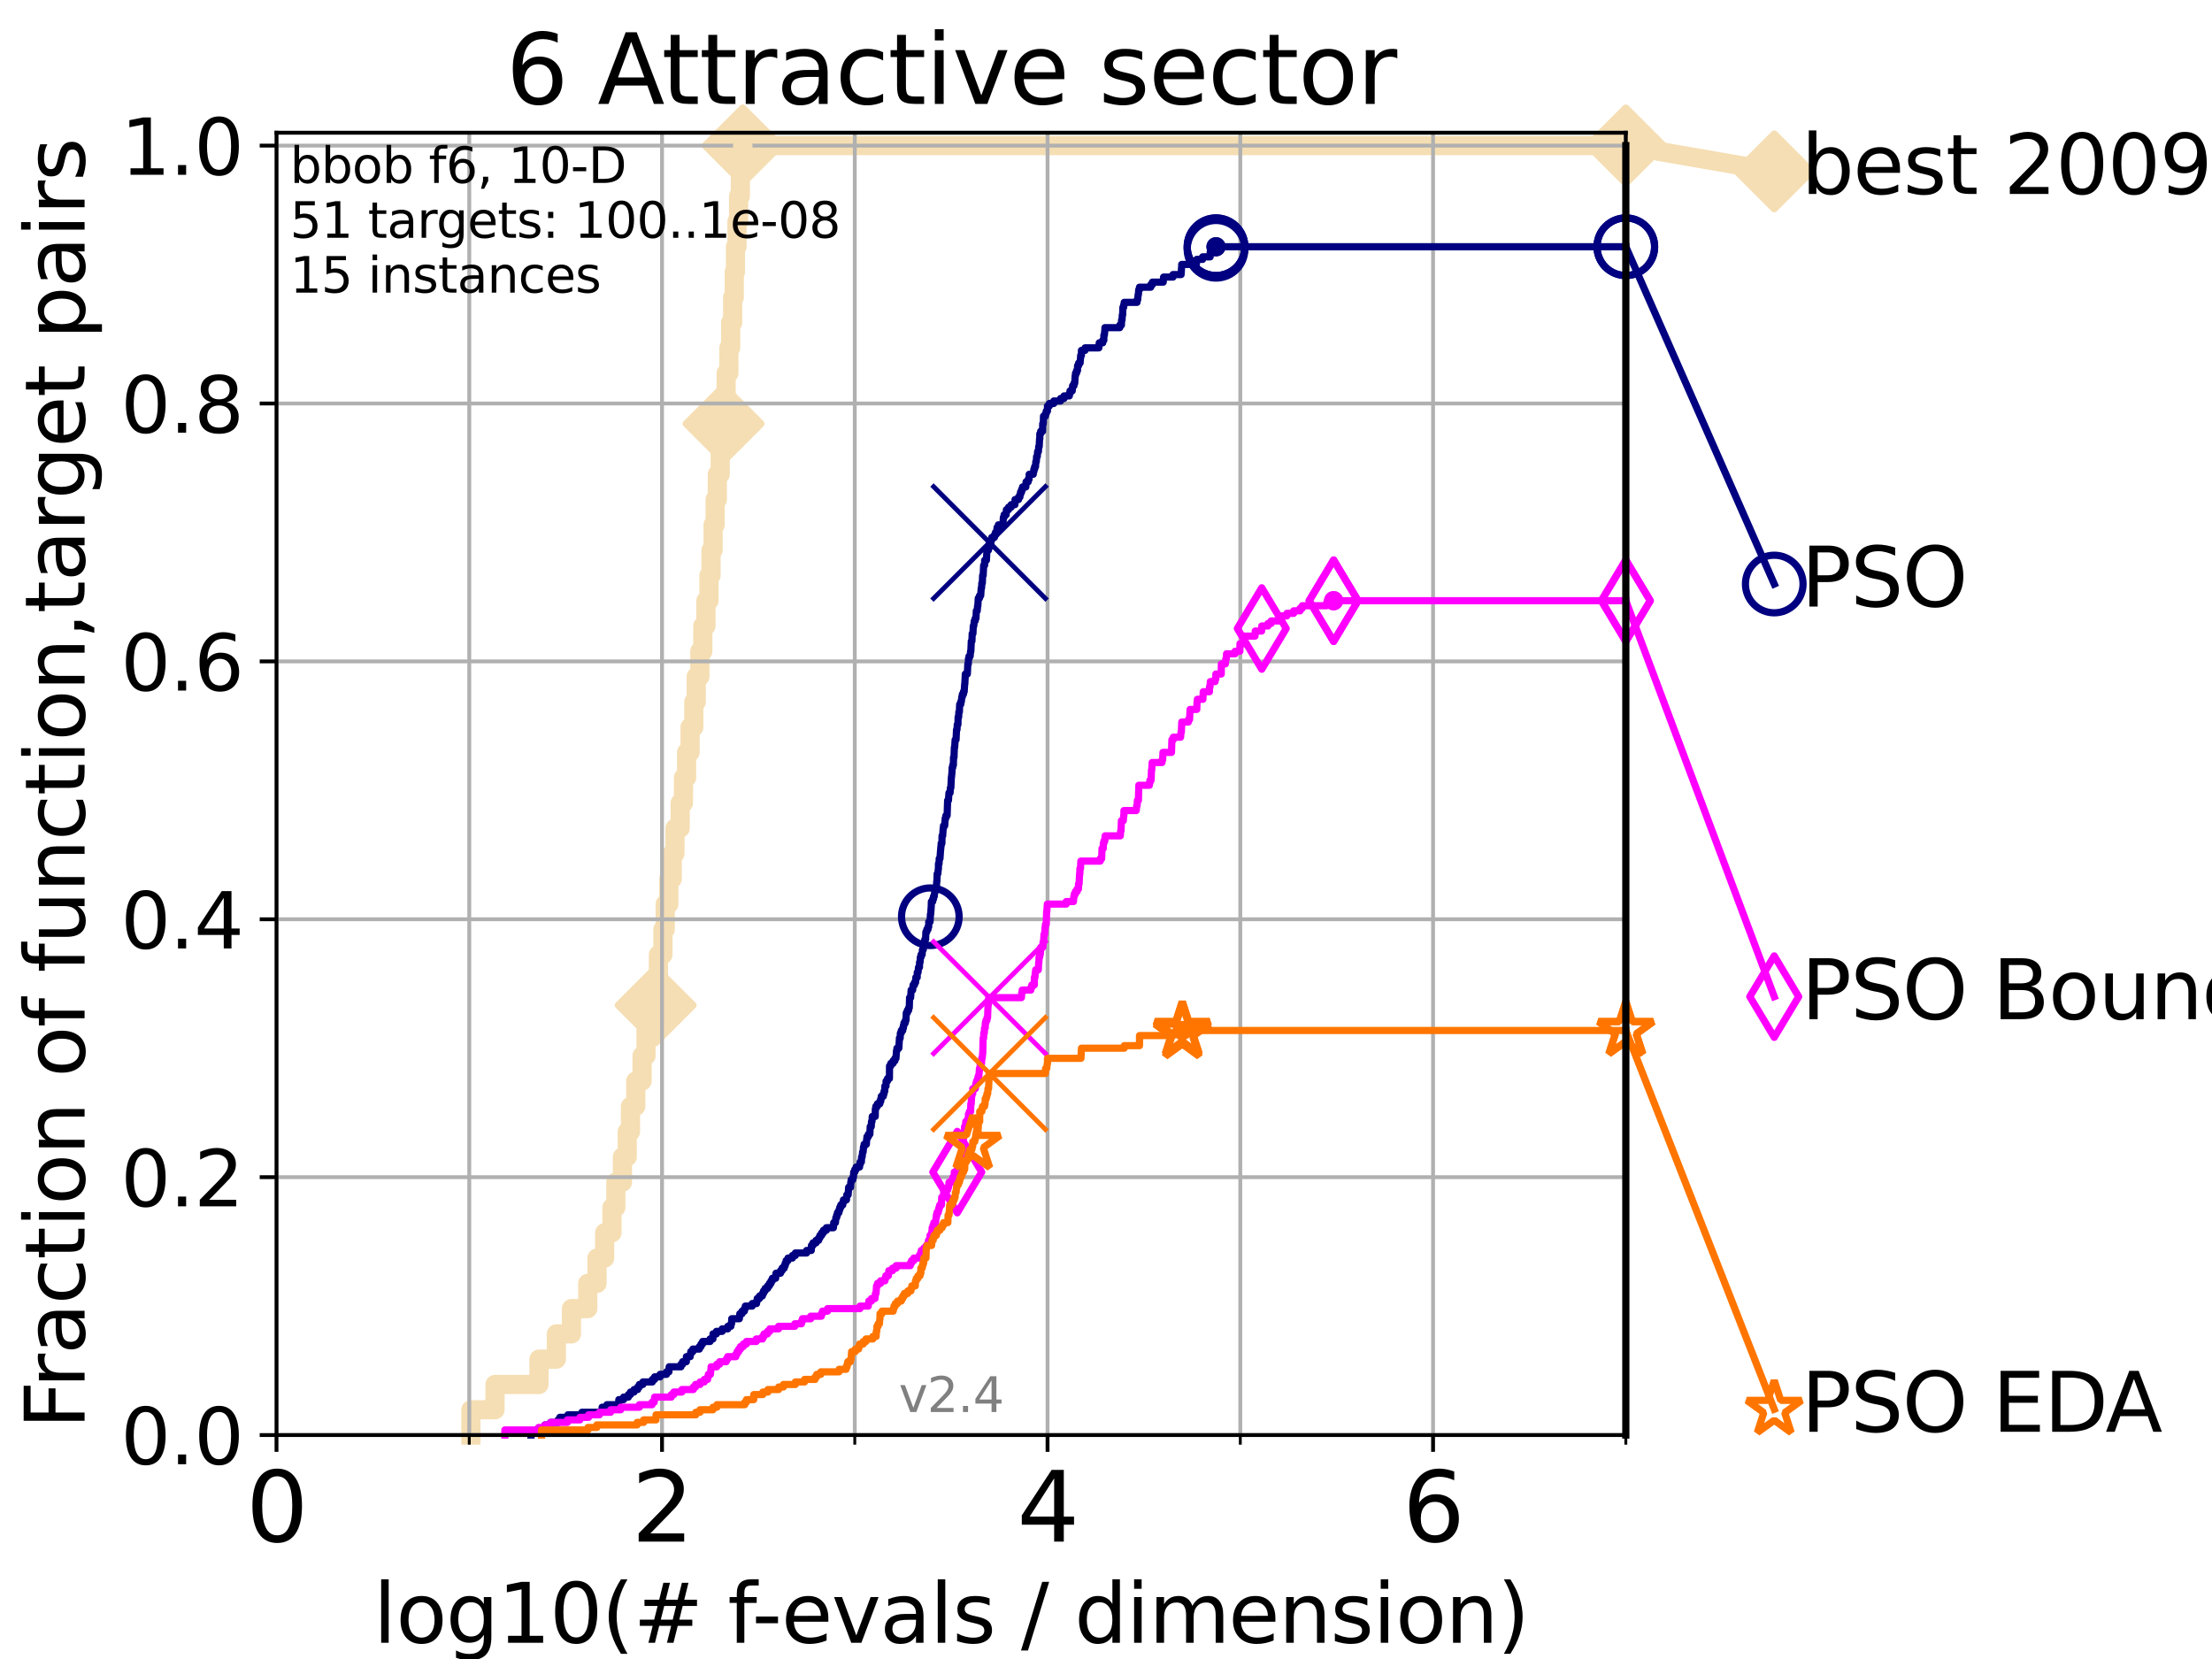 <?xml version="1.0" encoding="utf-8" standalone="no"?>
<!DOCTYPE svg PUBLIC "-//W3C//DTD SVG 1.1//EN"
  "http://www.w3.org/Graphics/SVG/1.1/DTD/svg11.dtd">
<svg height="345.6pt" version="1.1" viewBox="0 0 460.8 345.6" width="460.8pt" xmlns="http://www.w3.org/2000/svg" xmlns:xlink="http://www.w3.org/1999/xlink">
 <defs>
  <style type="text/css">*{stroke-linecap:butt;stroke-linejoin:round;}</style>
 </defs>
 <g id="figure_1">
  <g id="patch_1">
   <path d="M 0 345.6 
L 460.8 345.6 
L 460.8 0 
L 0 0 
z
" style="fill:#ffffff;"/>
  </g>
  <g id="axes_1">
   <g id="patch_2">
    <path d="M 57.6 298.944 
L 338.688 298.944 
L 338.688 27.648 
L 57.6 27.648 
z
" style="fill:#ffffff;"/>
   </g>
   <g id="line2d_1">
    <path d="M 98.101 298.944 
L 98.101 293.677 
L 103.118 293.677 
L 103.118 288.41 
L 112.281 288.41 
L 112.281 283.143 
L 115.897 283.143 
L 115.897 277.877 
L 119.046 277.877 
L 119.046 272.61 
L 122.447 272.61 
L 122.447 267.343 
L 124.369 267.343 
L 124.369 262.076 
L 125.962 262.076 
L 125.962 256.809 
L 127.485 256.809 
L 127.485 251.542 
L 128.291 251.542 
L 128.291 246.275 
L 129.658 246.275 
L 129.658 241.009 
L 130.665 241.009 
L 130.665 235.742 
L 131.338 235.742 
L 131.338 230.475 
L 132.446 230.475 
L 132.446 225.208 
L 133.756 225.208 
L 133.756 219.941 
L 134.577 219.941 
L 134.577 214.674 
L 135.8 214.674 
L 135.8 209.407 
L 136.589 209.407 
L 136.589 204.141 
L 137.163 204.141 
L 137.163 198.874 
L 138.102 198.874 
L 138.102 193.607 
L 138.578 193.607 
L 138.578 188.34 
L 139.334 188.34 
L 139.334 183.073 
L 140.042 183.073 
L 140.042 177.806 
L 140.604 177.806 
L 140.604 172.539 
L 141.69 172.539 
L 141.69 167.272 
L 142.379 167.272 
L 142.379 162.006 
L 143.028 162.006 
L 143.028 156.739 
L 143.754 156.739 
L 143.754 151.472 
L 144.534 151.472 
L 144.534 146.205 
L 145.04 146.205 
L 145.04 140.938 
L 145.799 140.938 
L 145.799 135.671 
L 146.41 135.671 
L 146.41 130.404 
L 147.062 130.404 
L 147.062 125.138 
L 147.69 125.138 
L 147.69 119.871 
L 148.123 119.871 
L 148.123 114.604 
L 148.554 114.604 
L 148.554 109.337 
L 148.975 109.337 
L 148.975 104.07 
L 149.432 104.07 
L 149.432 98.803 
L 150.034 98.803 
L 150.034 93.536 
L 150.472 93.536 
L 150.472 88.27 
L 150.741 88.27 
L 150.741 83.003 
L 151.268 83.003 
L 151.268 77.736 
L 151.842 77.736 
L 151.842 72.469 
L 152.207 72.469 
L 152.207 67.202 
L 152.625 67.202 
L 152.625 61.935 
L 152.959 61.935 
L 152.959 56.668 
L 153.207 56.668 
L 153.207 51.402 
L 153.531 51.402 
L 153.531 46.135 
L 153.862 46.135 
L 153.862 40.868 
L 154.229 40.868 
L 154.229 35.601 
L 154.728 35.601 
L 154.728 30.334 
L 338.688 30.334 
" style="fill:none;stroke:#f5deb3;stroke-linecap:square;stroke-width:4;"/>
   </g>
   <g id="line2d_2">
    <defs>
     <path d="M 0 7.778 
L 7.778 0 
L 0 -7.778 
L -7.778 0 
z
" id="m64f8546ef6" style="stroke:#f5deb3;stroke-linejoin:miter;stroke-width:1.5;"/>
    </defs>
    <g>
     <use style="fill:#f5deb3;stroke:#f5deb3;stroke-linejoin:miter;stroke-width:1.5;" x="136.589" xlink:href="#m64f8546ef6" y="209.407"/>
     <use style="fill:#f5deb3;stroke:#f5deb3;stroke-linejoin:miter;stroke-width:1.5;" x="150.741" xlink:href="#m64f8546ef6" y="88.27"/>
     <use style="fill:#f5deb3;stroke:#f5deb3;stroke-linejoin:miter;stroke-width:1.5;" x="154.728" xlink:href="#m64f8546ef6" y="30.334"/>
     <use style="fill:#f5deb3;stroke:#f5deb3;stroke-linejoin:miter;stroke-width:1.5;" x="154.728" xlink:href="#m64f8546ef6" y="30.334"/>
     <use style="fill:#f5deb3;stroke:#f5deb3;stroke-linejoin:miter;stroke-width:1.5;" x="338.688" xlink:href="#m64f8546ef6" y="30.334"/>
    </g>
   </g>
   <g id="line2d_3">
    <path style="fill:none;stroke:#f5deb3;stroke-linecap:square;stroke-width:4;"/>
    <g/>
   </g>
   <g id="line2d_4">
    <path d="M 338.688 30.334 
L 369.608 35.706 
" style="fill:none;stroke:#f5deb3;stroke-linecap:square;stroke-width:4;"/>
    <g>
     <use style="fill:#f5deb3;stroke:#f5deb3;stroke-linejoin:miter;stroke-width:1.5;" x="338.688" xlink:href="#m64f8546ef6" y="30.334"/>
     <use style="fill:#f5deb3;stroke:#f5deb3;stroke-linejoin:miter;stroke-width:1.5;" x="369.608" xlink:href="#m64f8546ef6" y="35.706"/>
    </g>
   </g>
   <g id="matplotlib.axis_1">
    <g id="xtick_1">
     <g id="line2d_5">
      <path clip-path="url(#p9166b571b9)" d="M 57.6 298.944 
L 57.6 27.648 
" style="fill:none;stroke:#b0b0b0;stroke-linecap:square;stroke-width:0.8;"/>
     </g>
     <g id="line2d_6">
      <defs>
       <path d="M 0 0 
L 0 3.5 
" id="mca752fe963" style="stroke:#000000;stroke-width:0.8;"/>
      </defs>
      <g>
       <use style="stroke:#000000;stroke-width:0.8;" x="57.6" xlink:href="#mca752fe963" y="298.944"/>
      </g>
     </g>
     <g id="text_1">
      <!-- 0 -->
      <g transform="translate(51.237 321.141)scale(0.2 -0.2)">
       <defs>
        <path d="M 2034 4250 
Q 1547 4250 1301 3770 
Q 1056 3291 1056 2328 
Q 1056 1369 1301 889 
Q 1547 409 2034 409 
Q 2525 409 2770 889 
Q 3016 1369 3016 2328 
Q 3016 3291 2770 3770 
Q 2525 4250 2034 4250 
z
M 2034 4750 
Q 2819 4750 3233 4129 
Q 3647 3509 3647 2328 
Q 3647 1150 3233 529 
Q 2819 -91 2034 -91 
Q 1250 -91 836 529 
Q 422 1150 422 2328 
Q 422 3509 836 4129 
Q 1250 4750 2034 4750 
z
" id="DejaVuSans-30" transform="scale(0.016)"/>
       </defs>
       <use xlink:href="#DejaVuSans-30"/>
      </g>
     </g>
    </g>
    <g id="xtick_2">
     <g id="line2d_7">
      <path clip-path="url(#p9166b571b9)" d="M 137.911 298.944 
L 137.911 27.648 
" style="fill:none;stroke:#b0b0b0;stroke-linecap:square;stroke-width:0.8;"/>
     </g>
     <g id="line2d_8">
      <g>
       <use style="stroke:#000000;stroke-width:0.8;" x="137.911" xlink:href="#mca752fe963" y="298.944"/>
      </g>
     </g>
     <g id="text_2">
      <!-- 2 -->
      <g transform="translate(131.548 321.141)scale(0.2 -0.2)">
       <defs>
        <path d="M 1228 531 
L 3431 531 
L 3431 0 
L 469 0 
L 469 531 
Q 828 903 1448 1529 
Q 2069 2156 2228 2338 
Q 2531 2678 2651 2914 
Q 2772 3150 2772 3378 
Q 2772 3750 2511 3984 
Q 2250 4219 1831 4219 
Q 1534 4219 1204 4116 
Q 875 4013 500 3803 
L 500 4441 
Q 881 4594 1212 4672 
Q 1544 4750 1819 4750 
Q 2544 4750 2975 4387 
Q 3406 4025 3406 3419 
Q 3406 3131 3298 2873 
Q 3191 2616 2906 2266 
Q 2828 2175 2409 1742 
Q 1991 1309 1228 531 
z
" id="DejaVuSans-32" transform="scale(0.016)"/>
       </defs>
       <use xlink:href="#DejaVuSans-32"/>
      </g>
     </g>
    </g>
    <g id="xtick_3">
     <g id="line2d_9">
      <path clip-path="url(#p9166b571b9)" d="M 218.222 298.944 
L 218.222 27.648 
" style="fill:none;stroke:#b0b0b0;stroke-linecap:square;stroke-width:0.8;"/>
     </g>
     <g id="line2d_10">
      <g>
       <use style="stroke:#000000;stroke-width:0.8;" x="218.222" xlink:href="#mca752fe963" y="298.944"/>
      </g>
     </g>
     <g id="text_3">
      <!-- 4 -->
      <g transform="translate(211.859 321.141)scale(0.2 -0.2)">
       <defs>
        <path d="M 2419 4116 
L 825 1625 
L 2419 1625 
L 2419 4116 
z
M 2253 4666 
L 3047 4666 
L 3047 1625 
L 3713 1625 
L 3713 1100 
L 3047 1100 
L 3047 0 
L 2419 0 
L 2419 1100 
L 313 1100 
L 313 1709 
L 2253 4666 
z
" id="DejaVuSans-34" transform="scale(0.016)"/>
       </defs>
       <use xlink:href="#DejaVuSans-34"/>
      </g>
     </g>
    </g>
    <g id="xtick_4">
     <g id="line2d_11">
      <path clip-path="url(#p9166b571b9)" d="M 298.533 298.944 
L 298.533 27.648 
" style="fill:none;stroke:#b0b0b0;stroke-linecap:square;stroke-width:0.8;"/>
     </g>
     <g id="line2d_12">
      <g>
       <use style="stroke:#000000;stroke-width:0.8;" x="298.533" xlink:href="#mca752fe963" y="298.944"/>
      </g>
     </g>
     <g id="text_4">
      <!-- 6 -->
      <g transform="translate(292.17 321.141)scale(0.2 -0.2)">
       <defs>
        <path d="M 2113 2584 
Q 1688 2584 1439 2293 
Q 1191 2003 1191 1497 
Q 1191 994 1439 701 
Q 1688 409 2113 409 
Q 2538 409 2786 701 
Q 3034 994 3034 1497 
Q 3034 2003 2786 2293 
Q 2538 2584 2113 2584 
z
M 3366 4563 
L 3366 3988 
Q 3128 4100 2886 4159 
Q 2644 4219 2406 4219 
Q 1781 4219 1451 3797 
Q 1122 3375 1075 2522 
Q 1259 2794 1537 2939 
Q 1816 3084 2150 3084 
Q 2853 3084 3261 2657 
Q 3669 2231 3669 1497 
Q 3669 778 3244 343 
Q 2819 -91 2113 -91 
Q 1303 -91 875 529 
Q 447 1150 447 2328 
Q 447 3434 972 4092 
Q 1497 4750 2381 4750 
Q 2619 4750 2861 4703 
Q 3103 4656 3366 4563 
z
" id="DejaVuSans-36" transform="scale(0.016)"/>
       </defs>
       <use xlink:href="#DejaVuSans-36"/>
      </g>
     </g>
    </g>
    <g id="xtick_5">
     <g id="line2d_13">
      <path clip-path="url(#p9166b571b9)" d="M 97.755 298.944 
L 97.755 27.648 
" style="fill:none;stroke:#b0b0b0;stroke-linecap:square;stroke-width:0.8;"/>
     </g>
     <g id="line2d_14">
      <defs>
       <path d="M 0 0 
L 0 2 
" id="m81644773d7" style="stroke:#000000;stroke-width:0.6;"/>
      </defs>
      <g>
       <use style="stroke:#000000;stroke-width:0.6;" x="97.755" xlink:href="#m81644773d7" y="298.944"/>
      </g>
     </g>
    </g>
    <g id="xtick_6">
     <g id="line2d_15">
      <path clip-path="url(#p9166b571b9)" d="M 178.066 298.944 
L 178.066 27.648 
" style="fill:none;stroke:#b0b0b0;stroke-linecap:square;stroke-width:0.8;"/>
     </g>
     <g id="line2d_16">
      <g>
       <use style="stroke:#000000;stroke-width:0.6;" x="178.066" xlink:href="#m81644773d7" y="298.944"/>
      </g>
     </g>
    </g>
    <g id="xtick_7">
     <g id="line2d_17">
      <path clip-path="url(#p9166b571b9)" d="M 258.377 298.944 
L 258.377 27.648 
" style="fill:none;stroke:#b0b0b0;stroke-linecap:square;stroke-width:0.8;"/>
     </g>
     <g id="line2d_18">
      <g>
       <use style="stroke:#000000;stroke-width:0.6;" x="258.377" xlink:href="#m81644773d7" y="298.944"/>
      </g>
     </g>
    </g>
    <g id="xtick_8">
     <g id="line2d_19">
      <path clip-path="url(#p9166b571b9)" d="M 338.688 298.944 
L 338.688 27.648 
" style="fill:none;stroke:#b0b0b0;stroke-linecap:square;stroke-width:0.8;"/>
     </g>
     <g id="line2d_20">
      <g>
       <use style="stroke:#000000;stroke-width:0.6;" x="338.688" xlink:href="#m81644773d7" y="298.944"/>
      </g>
     </g>
    </g>
    <g id="text_5">
     <!-- log10(# f-evals / dimension) -->
     <g transform="translate(77.764 342.218)scale(0.17 -0.17)">
      <defs>
       <path d="M 603 4863 
L 1178 4863 
L 1178 0 
L 603 0 
L 603 4863 
z
" id="DejaVuSans-6c" transform="scale(0.016)"/>
       <path d="M 1959 3097 
Q 1497 3097 1228 2736 
Q 959 2375 959 1747 
Q 959 1119 1226 758 
Q 1494 397 1959 397 
Q 2419 397 2687 759 
Q 2956 1122 2956 1747 
Q 2956 2369 2687 2733 
Q 2419 3097 1959 3097 
z
M 1959 3584 
Q 2709 3584 3137 3096 
Q 3566 2609 3566 1747 
Q 3566 888 3137 398 
Q 2709 -91 1959 -91 
Q 1206 -91 779 398 
Q 353 888 353 1747 
Q 353 2609 779 3096 
Q 1206 3584 1959 3584 
z
" id="DejaVuSans-6f" transform="scale(0.016)"/>
       <path d="M 2906 1791 
Q 2906 2416 2648 2759 
Q 2391 3103 1925 3103 
Q 1463 3103 1205 2759 
Q 947 2416 947 1791 
Q 947 1169 1205 825 
Q 1463 481 1925 481 
Q 2391 481 2648 825 
Q 2906 1169 2906 1791 
z
M 3481 434 
Q 3481 -459 3084 -895 
Q 2688 -1331 1869 -1331 
Q 1566 -1331 1297 -1286 
Q 1028 -1241 775 -1147 
L 775 -588 
Q 1028 -725 1275 -790 
Q 1522 -856 1778 -856 
Q 2344 -856 2625 -561 
Q 2906 -266 2906 331 
L 2906 616 
Q 2728 306 2450 153 
Q 2172 0 1784 0 
Q 1141 0 747 490 
Q 353 981 353 1791 
Q 353 2603 747 3093 
Q 1141 3584 1784 3584 
Q 2172 3584 2450 3431 
Q 2728 3278 2906 2969 
L 2906 3500 
L 3481 3500 
L 3481 434 
z
" id="DejaVuSans-67" transform="scale(0.016)"/>
       <path d="M 794 531 
L 1825 531 
L 1825 4091 
L 703 3866 
L 703 4441 
L 1819 4666 
L 2450 4666 
L 2450 531 
L 3481 531 
L 3481 0 
L 794 0 
L 794 531 
z
" id="DejaVuSans-31" transform="scale(0.016)"/>
       <path d="M 1984 4856 
Q 1566 4138 1362 3434 
Q 1159 2731 1159 2009 
Q 1159 1288 1364 580 
Q 1569 -128 1984 -844 
L 1484 -844 
Q 1016 -109 783 600 
Q 550 1309 550 2009 
Q 550 2706 781 3412 
Q 1013 4119 1484 4856 
L 1984 4856 
z
" id="DejaVuSans-28" transform="scale(0.016)"/>
       <path d="M 3272 2816 
L 2363 2816 
L 2100 1772 
L 3016 1772 
L 3272 2816 
z
M 2803 4594 
L 2478 3297 
L 3391 3297 
L 3719 4594 
L 4219 4594 
L 3897 3297 
L 4872 3297 
L 4872 2816 
L 3775 2816 
L 3519 1772 
L 4513 1772 
L 4513 1294 
L 3397 1294 
L 3072 0 
L 2572 0 
L 2894 1294 
L 1978 1294 
L 1656 0 
L 1153 0 
L 1478 1294 
L 494 1294 
L 494 1772 
L 1594 1772 
L 1856 2816 
L 850 2816 
L 850 3297 
L 1978 3297 
L 2297 4594 
L 2803 4594 
z
" id="DejaVuSans-23" transform="scale(0.016)"/>
       <path id="DejaVuSans-20" transform="scale(0.016)"/>
       <path d="M 2375 4863 
L 2375 4384 
L 1825 4384 
Q 1516 4384 1395 4259 
Q 1275 4134 1275 3809 
L 1275 3500 
L 2222 3500 
L 2222 3053 
L 1275 3053 
L 1275 0 
L 697 0 
L 697 3053 
L 147 3053 
L 147 3500 
L 697 3500 
L 697 3744 
Q 697 4328 969 4595 
Q 1241 4863 1831 4863 
L 2375 4863 
z
" id="DejaVuSans-66" transform="scale(0.016)"/>
       <path d="M 313 2009 
L 1997 2009 
L 1997 1497 
L 313 1497 
L 313 2009 
z
" id="DejaVuSans-2d" transform="scale(0.016)"/>
       <path d="M 3597 1894 
L 3597 1613 
L 953 1613 
Q 991 1019 1311 708 
Q 1631 397 2203 397 
Q 2534 397 2845 478 
Q 3156 559 3463 722 
L 3463 178 
Q 3153 47 2828 -22 
Q 2503 -91 2169 -91 
Q 1331 -91 842 396 
Q 353 884 353 1716 
Q 353 2575 817 3079 
Q 1281 3584 2069 3584 
Q 2775 3584 3186 3129 
Q 3597 2675 3597 1894 
z
M 3022 2063 
Q 3016 2534 2758 2815 
Q 2500 3097 2075 3097 
Q 1594 3097 1305 2825 
Q 1016 2553 972 2059 
L 3022 2063 
z
" id="DejaVuSans-65" transform="scale(0.016)"/>
       <path d="M 191 3500 
L 800 3500 
L 1894 563 
L 2988 3500 
L 3597 3500 
L 2284 0 
L 1503 0 
L 191 3500 
z
" id="DejaVuSans-76" transform="scale(0.016)"/>
       <path d="M 2194 1759 
Q 1497 1759 1228 1600 
Q 959 1441 959 1056 
Q 959 750 1161 570 
Q 1363 391 1709 391 
Q 2188 391 2477 730 
Q 2766 1069 2766 1631 
L 2766 1759 
L 2194 1759 
z
M 3341 1997 
L 3341 0 
L 2766 0 
L 2766 531 
Q 2569 213 2275 61 
Q 1981 -91 1556 -91 
Q 1019 -91 701 211 
Q 384 513 384 1019 
Q 384 1609 779 1909 
Q 1175 2209 1959 2209 
L 2766 2209 
L 2766 2266 
Q 2766 2663 2505 2880 
Q 2244 3097 1772 3097 
Q 1472 3097 1187 3025 
Q 903 2953 641 2809 
L 641 3341 
Q 956 3463 1253 3523 
Q 1550 3584 1831 3584 
Q 2591 3584 2966 3190 
Q 3341 2797 3341 1997 
z
" id="DejaVuSans-61" transform="scale(0.016)"/>
       <path d="M 2834 3397 
L 2834 2853 
Q 2591 2978 2328 3040 
Q 2066 3103 1784 3103 
Q 1356 3103 1142 2972 
Q 928 2841 928 2578 
Q 928 2378 1081 2264 
Q 1234 2150 1697 2047 
L 1894 2003 
Q 2506 1872 2764 1633 
Q 3022 1394 3022 966 
Q 3022 478 2636 193 
Q 2250 -91 1575 -91 
Q 1294 -91 989 -36 
Q 684 19 347 128 
L 347 722 
Q 666 556 975 473 
Q 1284 391 1588 391 
Q 1994 391 2212 530 
Q 2431 669 2431 922 
Q 2431 1156 2273 1281 
Q 2116 1406 1581 1522 
L 1381 1569 
Q 847 1681 609 1914 
Q 372 2147 372 2553 
Q 372 3047 722 3315 
Q 1072 3584 1716 3584 
Q 2034 3584 2315 3537 
Q 2597 3491 2834 3397 
z
" id="DejaVuSans-73" transform="scale(0.016)"/>
       <path d="M 1625 4666 
L 2156 4666 
L 531 -594 
L 0 -594 
L 1625 4666 
z
" id="DejaVuSans-2f" transform="scale(0.016)"/>
       <path d="M 2906 2969 
L 2906 4863 
L 3481 4863 
L 3481 0 
L 2906 0 
L 2906 525 
Q 2725 213 2448 61 
Q 2172 -91 1784 -91 
Q 1150 -91 751 415 
Q 353 922 353 1747 
Q 353 2572 751 3078 
Q 1150 3584 1784 3584 
Q 2172 3584 2448 3432 
Q 2725 3281 2906 2969 
z
M 947 1747 
Q 947 1113 1208 752 
Q 1469 391 1925 391 
Q 2381 391 2643 752 
Q 2906 1113 2906 1747 
Q 2906 2381 2643 2742 
Q 2381 3103 1925 3103 
Q 1469 3103 1208 2742 
Q 947 2381 947 1747 
z
" id="DejaVuSans-64" transform="scale(0.016)"/>
       <path d="M 603 3500 
L 1178 3500 
L 1178 0 
L 603 0 
L 603 3500 
z
M 603 4863 
L 1178 4863 
L 1178 4134 
L 603 4134 
L 603 4863 
z
" id="DejaVuSans-69" transform="scale(0.016)"/>
       <path d="M 3328 2828 
Q 3544 3216 3844 3400 
Q 4144 3584 4550 3584 
Q 5097 3584 5394 3201 
Q 5691 2819 5691 2113 
L 5691 0 
L 5113 0 
L 5113 2094 
Q 5113 2597 4934 2840 
Q 4756 3084 4391 3084 
Q 3944 3084 3684 2787 
Q 3425 2491 3425 1978 
L 3425 0 
L 2847 0 
L 2847 2094 
Q 2847 2600 2669 2842 
Q 2491 3084 2119 3084 
Q 1678 3084 1418 2786 
Q 1159 2488 1159 1978 
L 1159 0 
L 581 0 
L 581 3500 
L 1159 3500 
L 1159 2956 
Q 1356 3278 1631 3431 
Q 1906 3584 2284 3584 
Q 2666 3584 2933 3390 
Q 3200 3197 3328 2828 
z
" id="DejaVuSans-6d" transform="scale(0.016)"/>
       <path d="M 3513 2113 
L 3513 0 
L 2938 0 
L 2938 2094 
Q 2938 2591 2744 2837 
Q 2550 3084 2163 3084 
Q 1697 3084 1428 2787 
Q 1159 2491 1159 1978 
L 1159 0 
L 581 0 
L 581 3500 
L 1159 3500 
L 1159 2956 
Q 1366 3272 1645 3428 
Q 1925 3584 2291 3584 
Q 2894 3584 3203 3211 
Q 3513 2838 3513 2113 
z
" id="DejaVuSans-6e" transform="scale(0.016)"/>
       <path d="M 513 4856 
L 1013 4856 
Q 1481 4119 1714 3412 
Q 1947 2706 1947 2009 
Q 1947 1309 1714 600 
Q 1481 -109 1013 -844 
L 513 -844 
Q 928 -128 1133 580 
Q 1338 1288 1338 2009 
Q 1338 2731 1133 3434 
Q 928 4138 513 4856 
z
" id="DejaVuSans-29" transform="scale(0.016)"/>
      </defs>
      <use xlink:href="#DejaVuSans-6c"/>
      <use x="27.783" xlink:href="#DejaVuSans-6f"/>
      <use x="88.965" xlink:href="#DejaVuSans-67"/>
      <use x="152.441" xlink:href="#DejaVuSans-31"/>
      <use x="216.064" xlink:href="#DejaVuSans-30"/>
      <use x="279.688" xlink:href="#DejaVuSans-28"/>
      <use x="318.701" xlink:href="#DejaVuSans-23"/>
      <use x="402.49" xlink:href="#DejaVuSans-20"/>
      <use x="434.277" xlink:href="#DejaVuSans-66"/>
      <use x="463.982" xlink:href="#DejaVuSans-2d"/>
      <use x="500.066" xlink:href="#DejaVuSans-65"/>
      <use x="561.59" xlink:href="#DejaVuSans-76"/>
      <use x="620.77" xlink:href="#DejaVuSans-61"/>
      <use x="682.049" xlink:href="#DejaVuSans-6c"/>
      <use x="709.832" xlink:href="#DejaVuSans-73"/>
      <use x="761.932" xlink:href="#DejaVuSans-20"/>
      <use x="793.719" xlink:href="#DejaVuSans-2f"/>
      <use x="827.41" xlink:href="#DejaVuSans-20"/>
      <use x="859.197" xlink:href="#DejaVuSans-64"/>
      <use x="922.674" xlink:href="#DejaVuSans-69"/>
      <use x="950.457" xlink:href="#DejaVuSans-6d"/>
      <use x="1047.869" xlink:href="#DejaVuSans-65"/>
      <use x="1109.393" xlink:href="#DejaVuSans-6e"/>
      <use x="1172.771" xlink:href="#DejaVuSans-73"/>
      <use x="1224.871" xlink:href="#DejaVuSans-69"/>
      <use x="1252.654" xlink:href="#DejaVuSans-6f"/>
      <use x="1313.836" xlink:href="#DejaVuSans-6e"/>
      <use x="1377.215" xlink:href="#DejaVuSans-29"/>
     </g>
    </g>
   </g>
   <g id="matplotlib.axis_2">
    <g id="ytick_1">
     <g id="line2d_21">
      <path clip-path="url(#p9166b571b9)" d="M 57.6 298.944 
L 338.688 298.944 
" style="fill:none;stroke:#b0b0b0;stroke-linecap:square;stroke-width:0.8;"/>
     </g>
     <g id="line2d_22">
      <defs>
       <path d="M 0 0 
L -3.5 0 
" id="ma21ec91e46" style="stroke:#000000;stroke-width:0.8;"/>
      </defs>
      <g>
       <use style="stroke:#000000;stroke-width:0.8;" x="57.6" xlink:href="#ma21ec91e46" y="298.944"/>
      </g>
     </g>
     <g id="text_6">
      <!-- 0.0 -->
      <g transform="translate(25.155 305.023)scale(0.16 -0.16)">
       <defs>
        <path d="M 684 794 
L 1344 794 
L 1344 0 
L 684 0 
L 684 794 
z
" id="DejaVuSans-2e" transform="scale(0.016)"/>
       </defs>
       <use xlink:href="#DejaVuSans-30"/>
       <use x="63.623" xlink:href="#DejaVuSans-2e"/>
       <use x="95.41" xlink:href="#DejaVuSans-30"/>
      </g>
     </g>
    </g>
    <g id="ytick_2">
     <g id="line2d_23">
      <path clip-path="url(#p9166b571b9)" d="M 57.6 245.222 
L 338.688 245.222 
" style="fill:none;stroke:#b0b0b0;stroke-linecap:square;stroke-width:0.8;"/>
     </g>
     <g id="line2d_24">
      <g>
       <use style="stroke:#000000;stroke-width:0.8;" x="57.6" xlink:href="#ma21ec91e46" y="245.222"/>
      </g>
     </g>
     <g id="text_7">
      <!-- 0.2 -->
      <g transform="translate(25.155 251.301)scale(0.16 -0.16)">
       <use xlink:href="#DejaVuSans-30"/>
       <use x="63.623" xlink:href="#DejaVuSans-2e"/>
       <use x="95.41" xlink:href="#DejaVuSans-32"/>
      </g>
     </g>
    </g>
    <g id="ytick_3">
     <g id="line2d_25">
      <path clip-path="url(#p9166b571b9)" d="M 57.6 191.5 
L 338.688 191.5 
" style="fill:none;stroke:#b0b0b0;stroke-linecap:square;stroke-width:0.8;"/>
     </g>
     <g id="line2d_26">
      <g>
       <use style="stroke:#000000;stroke-width:0.8;" x="57.6" xlink:href="#ma21ec91e46" y="191.5"/>
      </g>
     </g>
     <g id="text_8">
      <!-- 0.4 -->
      <g transform="translate(25.155 197.579)scale(0.16 -0.16)">
       <use xlink:href="#DejaVuSans-30"/>
       <use x="63.623" xlink:href="#DejaVuSans-2e"/>
       <use x="95.41" xlink:href="#DejaVuSans-34"/>
      </g>
     </g>
    </g>
    <g id="ytick_4">
     <g id="line2d_27">
      <path clip-path="url(#p9166b571b9)" d="M 57.6 137.778 
L 338.688 137.778 
" style="fill:none;stroke:#b0b0b0;stroke-linecap:square;stroke-width:0.8;"/>
     </g>
     <g id="line2d_28">
      <g>
       <use style="stroke:#000000;stroke-width:0.8;" x="57.6" xlink:href="#ma21ec91e46" y="137.778"/>
      </g>
     </g>
     <g id="text_9">
      <!-- 0.6 -->
      <g transform="translate(25.155 143.857)scale(0.16 -0.16)">
       <use xlink:href="#DejaVuSans-30"/>
       <use x="63.623" xlink:href="#DejaVuSans-2e"/>
       <use x="95.41" xlink:href="#DejaVuSans-36"/>
      </g>
     </g>
    </g>
    <g id="ytick_5">
     <g id="line2d_29">
      <path clip-path="url(#p9166b571b9)" d="M 57.6 84.056 
L 338.688 84.056 
" style="fill:none;stroke:#b0b0b0;stroke-linecap:square;stroke-width:0.8;"/>
     </g>
     <g id="line2d_30">
      <g>
       <use style="stroke:#000000;stroke-width:0.8;" x="57.6" xlink:href="#ma21ec91e46" y="84.056"/>
      </g>
     </g>
     <g id="text_10">
      <!-- 0.8 -->
      <g transform="translate(25.155 90.135)scale(0.16 -0.16)">
       <defs>
        <path d="M 2034 2216 
Q 1584 2216 1326 1975 
Q 1069 1734 1069 1313 
Q 1069 891 1326 650 
Q 1584 409 2034 409 
Q 2484 409 2743 651 
Q 3003 894 3003 1313 
Q 3003 1734 2745 1975 
Q 2488 2216 2034 2216 
z
M 1403 2484 
Q 997 2584 770 2862 
Q 544 3141 544 3541 
Q 544 4100 942 4425 
Q 1341 4750 2034 4750 
Q 2731 4750 3128 4425 
Q 3525 4100 3525 3541 
Q 3525 3141 3298 2862 
Q 3072 2584 2669 2484 
Q 3125 2378 3379 2068 
Q 3634 1759 3634 1313 
Q 3634 634 3220 271 
Q 2806 -91 2034 -91 
Q 1263 -91 848 271 
Q 434 634 434 1313 
Q 434 1759 690 2068 
Q 947 2378 1403 2484 
z
M 1172 3481 
Q 1172 3119 1398 2916 
Q 1625 2713 2034 2713 
Q 2441 2713 2670 2916 
Q 2900 3119 2900 3481 
Q 2900 3844 2670 4047 
Q 2441 4250 2034 4250 
Q 1625 4250 1398 4047 
Q 1172 3844 1172 3481 
z
" id="DejaVuSans-38" transform="scale(0.016)"/>
       </defs>
       <use xlink:href="#DejaVuSans-30"/>
       <use x="63.623" xlink:href="#DejaVuSans-2e"/>
       <use x="95.41" xlink:href="#DejaVuSans-38"/>
      </g>
     </g>
    </g>
    <g id="ytick_6">
     <g id="line2d_31">
      <path clip-path="url(#p9166b571b9)" d="M 57.6 30.334 
L 338.688 30.334 
" style="fill:none;stroke:#b0b0b0;stroke-linecap:square;stroke-width:0.8;"/>
     </g>
     <g id="line2d_32">
      <g>
       <use style="stroke:#000000;stroke-width:0.8;" x="57.6" xlink:href="#ma21ec91e46" y="30.334"/>
      </g>
     </g>
     <g id="text_11">
      <!-- 1.0 -->
      <g transform="translate(25.155 36.413)scale(0.16 -0.16)">
       <use xlink:href="#DejaVuSans-31"/>
       <use x="63.623" xlink:href="#DejaVuSans-2e"/>
       <use x="95.41" xlink:href="#DejaVuSans-30"/>
      </g>
     </g>
    </g>
    <g id="text_12">
     <!-- Fraction of function,target pairs -->
     <g transform="translate(17.62 297.681)rotate(-90)scale(0.17 -0.17)">
      <defs>
       <path d="M 628 4666 
L 3309 4666 
L 3309 4134 
L 1259 4134 
L 1259 2759 
L 3109 2759 
L 3109 2228 
L 1259 2228 
L 1259 0 
L 628 0 
L 628 4666 
z
" id="DejaVuSans-46" transform="scale(0.016)"/>
       <path d="M 2631 2963 
Q 2534 3019 2420 3045 
Q 2306 3072 2169 3072 
Q 1681 3072 1420 2755 
Q 1159 2438 1159 1844 
L 1159 0 
L 581 0 
L 581 3500 
L 1159 3500 
L 1159 2956 
Q 1341 3275 1631 3429 
Q 1922 3584 2338 3584 
Q 2397 3584 2469 3576 
Q 2541 3569 2628 3553 
L 2631 2963 
z
" id="DejaVuSans-72" transform="scale(0.016)"/>
       <path d="M 3122 3366 
L 3122 2828 
Q 2878 2963 2633 3030 
Q 2388 3097 2138 3097 
Q 1578 3097 1268 2742 
Q 959 2388 959 1747 
Q 959 1106 1268 751 
Q 1578 397 2138 397 
Q 2388 397 2633 464 
Q 2878 531 3122 666 
L 3122 134 
Q 2881 22 2623 -34 
Q 2366 -91 2075 -91 
Q 1284 -91 818 406 
Q 353 903 353 1747 
Q 353 2603 823 3093 
Q 1294 3584 2113 3584 
Q 2378 3584 2631 3529 
Q 2884 3475 3122 3366 
z
" id="DejaVuSans-63" transform="scale(0.016)"/>
       <path d="M 1172 4494 
L 1172 3500 
L 2356 3500 
L 2356 3053 
L 1172 3053 
L 1172 1153 
Q 1172 725 1289 603 
Q 1406 481 1766 481 
L 2356 481 
L 2356 0 
L 1766 0 
Q 1100 0 847 248 
Q 594 497 594 1153 
L 594 3053 
L 172 3053 
L 172 3500 
L 594 3500 
L 594 4494 
L 1172 4494 
z
" id="DejaVuSans-74" transform="scale(0.016)"/>
       <path d="M 544 1381 
L 544 3500 
L 1119 3500 
L 1119 1403 
Q 1119 906 1312 657 
Q 1506 409 1894 409 
Q 2359 409 2629 706 
Q 2900 1003 2900 1516 
L 2900 3500 
L 3475 3500 
L 3475 0 
L 2900 0 
L 2900 538 
Q 2691 219 2414 64 
Q 2138 -91 1772 -91 
Q 1169 -91 856 284 
Q 544 659 544 1381 
z
M 1991 3584 
L 1991 3584 
z
" id="DejaVuSans-75" transform="scale(0.016)"/>
       <path d="M 750 794 
L 1409 794 
L 1409 256 
L 897 -744 
L 494 -744 
L 750 256 
L 750 794 
z
" id="DejaVuSans-2c" transform="scale(0.016)"/>
       <path d="M 1159 525 
L 1159 -1331 
L 581 -1331 
L 581 3500 
L 1159 3500 
L 1159 2969 
Q 1341 3281 1617 3432 
Q 1894 3584 2278 3584 
Q 2916 3584 3314 3078 
Q 3713 2572 3713 1747 
Q 3713 922 3314 415 
Q 2916 -91 2278 -91 
Q 1894 -91 1617 61 
Q 1341 213 1159 525 
z
M 3116 1747 
Q 3116 2381 2855 2742 
Q 2594 3103 2138 3103 
Q 1681 3103 1420 2742 
Q 1159 2381 1159 1747 
Q 1159 1113 1420 752 
Q 1681 391 2138 391 
Q 2594 391 2855 752 
Q 3116 1113 3116 1747 
z
" id="DejaVuSans-70" transform="scale(0.016)"/>
      </defs>
      <use xlink:href="#DejaVuSans-46"/>
      <use x="50.27" xlink:href="#DejaVuSans-72"/>
      <use x="91.383" xlink:href="#DejaVuSans-61"/>
      <use x="152.662" xlink:href="#DejaVuSans-63"/>
      <use x="207.643" xlink:href="#DejaVuSans-74"/>
      <use x="246.852" xlink:href="#DejaVuSans-69"/>
      <use x="274.635" xlink:href="#DejaVuSans-6f"/>
      <use x="335.816" xlink:href="#DejaVuSans-6e"/>
      <use x="399.195" xlink:href="#DejaVuSans-20"/>
      <use x="430.982" xlink:href="#DejaVuSans-6f"/>
      <use x="492.164" xlink:href="#DejaVuSans-66"/>
      <use x="527.369" xlink:href="#DejaVuSans-20"/>
      <use x="559.156" xlink:href="#DejaVuSans-66"/>
      <use x="594.361" xlink:href="#DejaVuSans-75"/>
      <use x="657.74" xlink:href="#DejaVuSans-6e"/>
      <use x="721.119" xlink:href="#DejaVuSans-63"/>
      <use x="776.1" xlink:href="#DejaVuSans-74"/>
      <use x="815.309" xlink:href="#DejaVuSans-69"/>
      <use x="843.092" xlink:href="#DejaVuSans-6f"/>
      <use x="904.273" xlink:href="#DejaVuSans-6e"/>
      <use x="967.652" xlink:href="#DejaVuSans-2c"/>
      <use x="999.439" xlink:href="#DejaVuSans-74"/>
      <use x="1038.648" xlink:href="#DejaVuSans-61"/>
      <use x="1099.928" xlink:href="#DejaVuSans-72"/>
      <use x="1139.291" xlink:href="#DejaVuSans-67"/>
      <use x="1202.768" xlink:href="#DejaVuSans-65"/>
      <use x="1264.291" xlink:href="#DejaVuSans-74"/>
      <use x="1303.5" xlink:href="#DejaVuSans-20"/>
      <use x="1335.287" xlink:href="#DejaVuSans-70"/>
      <use x="1398.764" xlink:href="#DejaVuSans-61"/>
      <use x="1460.043" xlink:href="#DejaVuSans-69"/>
      <use x="1487.826" xlink:href="#DejaVuSans-72"/>
      <use x="1528.939" xlink:href="#DejaVuSans-73"/>
     </g>
    </g>
   </g>
   <g id="line2d_33">
    <defs>
     <path d="M 0 1.5 
C 0.398 1.5 0.779 1.342 1.061 1.061 
C 1.342 0.779 1.5 0.398 1.5 0 
C 1.5 -0.398 1.342 -0.779 1.061 -1.061 
C 0.779 -1.342 0.398 -1.5 0 -1.5 
C -0.398 -1.5 -0.779 -1.342 -1.061 -1.061 
C -1.342 -0.779 -1.5 -0.398 -1.5 0 
C -1.5 0.398 -1.342 0.779 -1.061 1.061 
C -0.779 1.342 -0.398 1.5 0 1.5 
z
" id="m44eb61c521" style="stroke:#f5deb3;"/>
    </defs>
    <g>
     <use style="fill:#f5deb3;stroke:#f5deb3;" x="154.728" xlink:href="#m44eb61c521" y="30.334"/>
     <use style="fill:#f5deb3;stroke:#f5deb3;" x="154.728" xlink:href="#m44eb61c521" y="30.334"/>
    </g>
   </g>
   <g id="line2d_34">
    <defs>
     <path d="M 0 1.5 
C 0.398 1.5 0.779 1.342 1.061 1.061 
C 1.342 0.779 1.5 0.398 1.5 0 
C 1.5 -0.398 1.342 -0.779 1.061 -1.061 
C 0.779 -1.342 0.398 -1.5 0 -1.5 
C -0.398 -1.5 -0.779 -1.342 -1.061 -1.061 
C -1.342 -0.779 -1.5 -0.398 -1.5 0 
C -1.5 0.398 -1.342 0.779 -1.061 1.061 
C -0.779 1.342 -0.398 1.5 0 1.5 
z
" id="ma7c70d0ece" style="stroke:#000080;"/>
    </defs>
    <g>
     <use style="fill:#000080;stroke:#000080;" x="253.318" xlink:href="#ma7c70d0ece" y="51.402"/>
     <use style="fill:#000080;stroke:#000080;" x="253.318" xlink:href="#ma7c70d0ece" y="51.402"/>
    </g>
   </g>
   <g id="line2d_35">
    <path d="M 110.611 298.944 
L 110.611 298.417 
L 111.585 298.417 
L 111.585 297.891 
L 113.454 297.891 
L 113.524 296.837 
L 114.685 296.837 
L 114.685 296.311 
L 116.263 296.311 
L 116.263 295.784 
L 116.621 295.784 
L 116.621 295.257 
L 118.31 295.257 
L 118.31 294.731 
L 121.219 294.731 
L 121.219 294.204 
L 125.399 294.204 
L 125.435 293.15 
L 126.44 293.15 
L 126.44 292.624 
L 128.856 292.624 
L 128.915 291.57 
L 129.909 291.57 
L 129.909 291.044 
L 130.901 291.044 
L 130.901 290.517 
L 131.338 290.517 
L 131.338 289.99 
L 132.085 289.99 
L 132.085 289.464 
L 132.847 289.464 
L 132.847 288.937 
L 133.194 288.937 
L 133.194 288.41 
L 133.932 288.41 
L 133.932 287.884 
L 135.898 287.884 
L 135.898 287.357 
L 136.362 287.357 
L 136.362 286.83 
L 137.505 286.83 
L 137.505 286.304 
L 138.845 286.304 
L 138.845 285.777 
L 139.35 285.777 
L 139.398 284.723 
L 141.858 284.723 
L 141.858 284.197 
L 142.202 284.197 
L 142.202 283.67 
L 142.976 283.67 
L 142.989 282.617 
L 143.779 282.617 
L 143.779 282.09 
L 143.903 282.09 
L 143.903 281.563 
L 144.33 281.563 
L 144.33 281.037 
L 145.699 281.037 
L 145.699 280.51 
L 146.031 280.51 
L 146.031 279.983 
L 146.367 279.983 
L 146.367 279.457 
L 147.918 279.457 
L 147.918 278.93 
L 148.516 278.93 
L 148.526 277.877 
L 149.241 277.877 
L 149.241 277.35 
L 150.446 277.35 
L 150.446 276.823 
L 151.613 276.823 
L 151.613 276.296 
L 152.253 276.296 
L 152.253 275.77 
L 152.398 275.77 
L 152.436 274.716 
L 154.022 274.716 
L 154.119 273.663 
L 154.581 273.663 
L 154.581 273.136 
L 155.07 273.136 
L 155.07 272.61 
L 155.258 272.61 
L 155.258 272.083 
L 156.694 272.083 
L 156.694 271.556 
L 157.602 271.556 
L 157.602 271.03 
L 157.743 271.03 
L 157.743 270.503 
L 158.223 270.503 
L 158.223 269.976 
L 158.816 269.976 
L 158.816 269.45 
L 159.062 269.45 
L 159.062 268.923 
L 159.391 268.923 
L 159.391 268.396 
L 159.912 268.396 
L 159.912 267.87 
L 160.283 267.87 
L 160.283 267.343 
L 160.614 267.343 
L 160.614 266.816 
L 160.891 266.816 
L 160.891 266.289 
L 161.587 266.289 
L 161.654 265.236 
L 162.59 265.236 
L 162.59 264.709 
L 162.921 264.709 
L 162.921 264.183 
L 163.368 264.183 
L 163.368 263.656 
L 163.574 263.656 
L 163.574 263.129 
L 163.769 263.129 
L 163.769 262.603 
L 164.16 262.603 
L 164.16 262.076 
L 165.08 262.076 
L 165.08 261.549 
L 165.683 261.549 
L 165.683 261.023 
L 168.026 261.023 
L 168.026 260.496 
L 169.003 260.496 
L 169.044 259.443 
L 169.36 259.443 
L 169.36 258.916 
L 169.995 258.916 
L 169.995 258.389 
L 170.543 258.389 
L 170.543 257.862 
L 170.809 257.862 
L 170.809 257.336 
L 171.176 257.336 
L 171.176 256.809 
L 171.54 256.809 
L 171.54 256.282 
L 172.147 256.282 
L 172.147 255.756 
L 173.621 255.756 
L 173.677 254.702 
L 174.039 254.702 
L 174.127 253.649 
L 174.296 253.649 
L 174.296 253.122 
L 174.46 253.122 
L 174.46 252.596 
L 174.768 252.596 
L 174.768 252.069 
L 174.926 252.069 
L 174.926 251.542 
L 175.146 251.542 
L 175.146 251.016 
L 175.561 251.016 
L 175.561 250.489 
L 175.706 250.489 
L 175.706 249.962 
L 176.331 249.962 
L 176.402 248.909 
L 176.682 248.909 
L 176.791 247.329 
L 177.188 247.329 
L 177.232 246.275 
L 177.313 246.275 
L 177.313 245.749 
L 177.666 245.749 
L 177.666 245.222 
L 177.792 245.222 
L 177.84 244.169 
L 178.068 244.169 
L 178.068 243.642 
L 178.347 243.642 
L 178.347 243.115 
L 179.063 243.115 
L 179.063 242.589 
L 179.179 242.589 
L 179.179 242.062 
L 179.439 242.062 
L 179.486 241.009 
L 179.6 241.009 
L 179.695 239.955 
L 179.809 239.955 
L 179.885 238.902 
L 180.01 238.902 
L 180.01 238.375 
L 180.481 238.375 
L 180.535 237.322 
L 180.602 237.322 
L 180.602 236.795 
L 180.898 236.795 
L 180.898 236.268 
L 181.207 236.268 
L 181.281 234.688 
L 181.5 234.688 
L 181.553 233.635 
L 181.652 233.635 
L 181.706 232.582 
L 182.328 232.582 
L 182.35 231.001 
L 182.453 231.001 
L 182.453 230.475 
L 182.774 230.475 
L 182.774 229.948 
L 183.283 229.948 
L 183.283 229.421 
L 183.477 229.421 
L 183.477 228.895 
L 183.593 228.895 
L 183.593 228.368 
L 184.012 228.368 
L 184.012 227.841 
L 184.167 227.841 
L 184.167 227.315 
L 184.314 227.315 
L 184.331 226.261 
L 184.573 226.261 
L 184.586 225.208 
L 184.877 225.208 
L 184.877 224.681 
L 185.279 224.681 
L 185.309 222.048 
L 185.568 222.048 
L 185.568 221.521 
L 186.037 221.521 
L 186.037 220.994 
L 186.419 220.994 
L 186.419 220.468 
L 186.648 220.468 
L 186.756 218.888 
L 186.85 218.888 
L 186.85 218.361 
L 187.244 218.361 
L 187.337 216.781 
L 187.359 216.781 
L 187.359 216.254 
L 187.522 216.254 
L 187.566 215.201 
L 187.752 215.201 
L 187.752 214.674 
L 188.059 214.674 
L 188.059 214.148 
L 188.196 214.148 
L 188.196 213.621 
L 188.311 213.621 
L 188.311 213.094 
L 188.588 213.094 
L 188.588 212.567 
L 188.736 212.567 
L 188.795 210.987 
L 189.019 210.987 
L 189.019 210.461 
L 189.287 210.461 
L 189.287 209.934 
L 189.419 209.934 
L 189.482 207.827 
L 189.699 207.827 
L 189.806 206.247 
L 190.124 206.247 
L 190.209 205.194 
L 190.501 205.194 
L 190.501 204.667 
L 190.732 204.667 
L 190.785 203.614 
L 191.067 203.614 
L 191.083 202.56 
L 191.248 202.56 
L 191.345 201.507 
L 191.54 201.507 
L 191.56 200.454 
L 191.67 200.454 
L 191.724 199.4 
L 191.869 199.4 
L 191.869 198.874 
L 192.096 198.874 
L 192.163 197.82 
L 192.336 197.82 
L 192.391 196.767 
L 192.605 196.767 
L 192.647 195.714 
L 192.823 195.714 
L 192.874 194.133 
L 193.072 194.133 
L 193.072 193.607 
L 193.324 193.607 
L 193.324 193.08 
L 193.466 193.08 
L 193.471 192.027 
L 193.748 192.027 
L 193.829 190.447 
L 193.88 190.447 
L 193.989 188.867 
L 193.992 188.867 
L 194.025 187.813 
L 194.297 187.813 
L 194.297 187.287 
L 194.461 187.287 
L 194.461 186.76 
L 194.621 186.76 
L 194.715 185.706 
L 194.859 185.706 
L 194.859 185.18 
L 195.049 185.18 
L 195.139 183.6 
L 195.173 183.6 
L 195.231 182.02 
L 195.365 182.02 
L 195.474 180.966 
L 195.49 180.966 
L 195.502 179.913 
L 195.627 179.913 
L 195.655 178.86 
L 195.816 178.86 
L 195.922 177.28 
L 195.929 177.28 
L 196.023 176.226 
L 196.055 176.226 
L 196.055 175.699 
L 196.213 175.699 
L 196.244 174.119 
L 196.377 174.119 
L 196.481 172.539 
L 196.545 172.539 
L 196.545 172.013 
L 196.799 172.013 
L 196.908 170.433 
L 197.044 170.433 
L 197.044 169.906 
L 197.301 169.906 
L 197.407 166.746 
L 197.575 166.746 
L 197.683 165.166 
L 197.917 165.166 
L 197.984 164.112 
L 198.077 164.112 
L 198.184 162.006 
L 198.196 162.006 
L 198.307 160.952 
L 198.31 160.952 
L 198.349 159.899 
L 198.467 159.899 
L 198.467 159.372 
L 198.609 159.372 
L 198.632 157.792 
L 198.734 157.792 
L 198.812 155.685 
L 198.875 155.685 
L 198.973 154.105 
L 199.162 154.105 
L 199.265 151.999 
L 199.358 151.999 
L 199.418 150.945 
L 199.554 150.945 
L 199.593 149.365 
L 199.707 149.365 
L 199.745 148.312 
L 199.858 148.312 
L 199.912 146.732 
L 200.138 146.732 
L 200.138 146.205 
L 200.26 146.205 
L 200.362 145.152 
L 200.476 145.152 
L 200.476 144.625 
L 200.704 144.625 
L 200.704 144.098 
L 200.851 144.098 
L 200.959 142.518 
L 200.987 142.518 
L 201.095 140.411 
L 201.515 140.411 
L 201.614 138.305 
L 201.724 138.305 
L 201.74 137.251 
L 201.854 137.251 
L 201.854 136.725 
L 202.093 136.725 
L 202.189 135.671 
L 202.248 135.671 
L 202.339 133.565 
L 202.47 133.565 
L 202.526 131.985 
L 202.68 131.985 
L 202.749 130.404 
L 202.851 130.404 
L 202.958 129.351 
L 203.146 129.351 
L 203.146 128.824 
L 203.314 128.824 
L 203.383 127.244 
L 203.573 127.244 
L 203.654 126.191 
L 203.706 126.191 
L 203.792 124.611 
L 204.054 124.611 
L 204.054 124.084 
L 204.296 124.084 
L 204.405 122.504 
L 204.475 122.504 
L 204.536 121.451 
L 204.64 121.451 
L 204.697 119.871 
L 204.813 119.871 
L 204.913 117.764 
L 205.107 117.764 
L 205.122 116.711 
L 205.49 116.711 
L 205.595 114.604 
L 205.921 114.604 
L 205.921 114.077 
L 206.097 114.077 
L 206.1 113.024 
L 206.442 113.024 
L 206.442 112.497 
L 206.594 112.497 
L 206.594 111.97 
L 207.144 111.97 
L 207.144 111.444 
L 207.371 111.444 
L 207.371 110.917 
L 207.606 110.917 
L 207.716 109.864 
L 207.979 109.864 
L 207.979 109.337 
L 208.92 109.337 
L 209.024 107.757 
L 209.177 107.757 
L 209.177 107.23 
L 209.596 107.23 
L 209.653 106.177 
L 210.103 106.177 
L 210.103 105.65 
L 210.65 105.65 
L 210.65 105.124 
L 211.428 105.124 
L 211.449 104.07 
L 212.184 104.07 
L 212.184 103.543 
L 212.465 103.543 
L 212.465 103.017 
L 212.602 103.017 
L 212.602 102.49 
L 212.823 102.49 
L 212.823 101.963 
L 213.015 101.963 
L 213.015 101.437 
L 213.699 101.437 
L 213.748 100.383 
L 214.179 100.383 
L 214.179 99.857 
L 214.374 99.857 
L 214.399 98.803 
L 215.249 98.803 
L 215.249 98.277 
L 215.365 98.277 
L 215.365 97.75 
L 215.531 97.75 
L 215.531 97.223 
L 215.717 97.223 
L 215.78 96.17 
L 215.884 96.17 
L 215.941 95.116 
L 216.083 95.116 
L 216.156 94.063 
L 216.318 94.063 
L 216.387 93.01 
L 216.486 93.01 
L 216.557 91.43 
L 216.611 91.43 
L 216.611 90.376 
L 216.792 90.376 
L 216.792 89.85 
L 217.185 89.85 
L 217.213 88.27 
L 217.339 88.27 
L 217.381 86.69 
L 217.784 86.69 
L 217.784 86.163 
L 217.951 86.163 
L 217.951 85.636 
L 218.203 85.636 
L 218.205 84.583 
L 218.6 84.583 
L 218.6 84.056 
L 219.523 84.056 
L 219.523 83.529 
L 220.95 83.529 
L 220.95 83.003 
L 221.663 83.003 
L 221.663 82.476 
L 222.759 82.476 
L 222.759 81.949 
L 222.904 81.949 
L 222.904 81.423 
L 223.368 81.423 
L 223.441 80.369 
L 223.719 80.369 
L 223.719 79.843 
L 223.885 79.843 
L 223.979 78.263 
L 224.047 78.263 
L 224.047 77.736 
L 224.263 77.736 
L 224.263 77.209 
L 224.46 77.209 
L 224.48 76.156 
L 224.702 76.156 
L 224.702 75.629 
L 225.002 75.629 
L 225.081 74.576 
L 225.115 74.576 
L 225.115 74.049 
L 225.281 74.049 
L 225.281 72.996 
L 226.032 72.996 
L 226.032 72.469 
L 228.912 72.469 
L 228.99 71.416 
L 229.722 71.416 
L 229.722 70.889 
L 229.951 70.889 
L 229.951 69.836 
L 230.062 69.836 
L 230.151 68.782 
L 230.177 68.782 
L 230.177 68.255 
L 233.265 68.255 
L 233.265 67.729 
L 233.611 67.729 
L 233.643 66.675 
L 233.742 66.675 
L 233.794 65.622 
L 233.87 65.622 
L 233.915 64.042 
L 234.074 64.042 
L 234.074 63.515 
L 234.194 63.515 
L 234.194 62.989 
L 236.86 62.989 
L 236.86 62.462 
L 236.991 62.462 
L 237.091 61.409 
L 237.142 61.409 
L 237.216 60.355 
L 237.375 60.355 
L 237.375 59.829 
L 239.717 59.829 
L 239.717 59.302 
L 240.064 59.302 
L 240.064 58.775 
L 242.319 58.775 
L 242.393 57.722 
L 244.355 57.722 
L 244.355 57.195 
L 246.044 57.195 
L 246.147 55.615 
L 246.171 55.615 
L 246.171 55.088 
L 249.225 55.088 
L 249.3 54.035 
L 250.521 54.035 
L 250.521 53.508 
L 252.095 53.508 
L 252.112 52.455 
L 253.265 52.455 
L 253.318 51.402 
L 338.688 51.402 
L 338.688 51.402 
" style="fill:none;stroke:#000080;stroke-linecap:square;stroke-width:1.5;"/>
   </g>
   <g id="line2d_36">
    <defs>
     <path d="M 0 6 
C 1.591 6 3.117 5.368 4.243 4.243 
C 5.368 3.117 6 1.591 6 0 
C 6 -1.591 5.368 -3.117 4.243 -4.243 
C 3.117 -5.368 1.591 -6 0 -6 
C -1.591 -6 -3.117 -5.368 -4.243 -4.243 
C -5.368 -3.117 -6 -1.591 -6 0 
C -6 1.591 -5.368 3.117 -4.243 4.243 
C -3.117 5.368 -1.591 6 0 6 
z
" id="m03377995e5" style="stroke:#000080;stroke-width:1.5;"/>
    </defs>
    <g>
     <use style="fill-opacity:0;stroke:#000080;stroke-width:1.5;" x="193.803" xlink:href="#m03377995e5" y="190.973"/>
     <use style="fill-opacity:0;stroke:#000080;stroke-width:1.5;" x="253.318" xlink:href="#m03377995e5" y="51.928"/>
     <use style="fill-opacity:0;stroke:#000080;stroke-width:1.5;" x="253.318" xlink:href="#m03377995e5" y="51.402"/>
     <use style="fill-opacity:0;stroke:#000080;stroke-width:1.5;" x="253.318" xlink:href="#m03377995e5" y="51.402"/>
     <use style="fill-opacity:0;stroke:#000080;stroke-width:1.5;" x="338.688" xlink:href="#m03377995e5" y="51.402"/>
    </g>
   </g>
   <g id="line2d_37">
    <path style="fill:none;stroke:#000080;stroke-linecap:square;stroke-width:1.5;"/>
    <g/>
   </g>
   <g id="line2d_38">
    <path clip-path="url(#p9166b571b9)" d="M 206.134 113.024 
" style="fill:none;stroke:#000080;stroke-linecap:square;stroke-width:1.5;"/>
    <defs>
     <path d="M -12 12 
L 12 -12 
M -12 -12 
L 12 12 
" id="mfc564c645f" style="stroke:#000080;"/>
    </defs>
    <g clip-path="url(#p9166b571b9)">
     <use style="fill:#000080;stroke:#000080;" x="206.134" xlink:href="#mfc564c645f" y="113.024"/>
    </g>
   </g>
   <g id="line2d_39">
    <defs>
     <path d="M 0 1.5 
C 0.398 1.5 0.779 1.342 1.061 1.061 
C 1.342 0.779 1.5 0.398 1.5 0 
C 1.5 -0.398 1.342 -0.779 1.061 -1.061 
C 0.779 -1.342 0.398 -1.5 0 -1.5 
C -0.398 -1.5 -0.779 -1.342 -1.061 -1.061 
C -1.342 -0.779 -1.5 -0.398 -1.5 0 
C -1.5 0.398 -1.342 0.779 -1.061 1.061 
C -0.779 1.342 -0.398 1.5 0 1.5 
z
" id="m7037a3c05f" style="stroke:#ff00ff;"/>
    </defs>
    <g>
     <use style="fill:#ff00ff;stroke:#ff00ff;" x="277.818" xlink:href="#m7037a3c05f" y="125.138"/>
     <use style="fill:#ff00ff;stroke:#ff00ff;" x="277.818" xlink:href="#m7037a3c05f" y="125.138"/>
    </g>
   </g>
   <g id="line2d_40">
    <path d="M 105.172 298.944 
L 105.172 297.891 
L 112.205 297.891 
L 112.205 297.364 
L 113.524 297.364 
L 113.524 296.837 
L 114.751 296.837 
L 114.751 296.311 
L 118.203 296.311 
L 118.203 295.784 
L 120.806 295.784 
L 120.806 295.257 
L 122.615 295.257 
L 122.615 294.731 
L 124.855 294.731 
L 124.855 294.204 
L 127.197 294.204 
L 127.197 293.677 
L 129.291 293.677 
L 129.291 293.15 
L 133.194 293.15 
L 133.194 292.624 
L 135.839 292.624 
L 135.839 292.097 
L 136.285 292.097 
L 136.362 291.044 
L 139.84 291.044 
L 139.84 290.517 
L 140.363 290.517 
L 140.363 289.99 
L 142.052 289.99 
L 142.052 289.464 
L 144.439 289.464 
L 144.439 288.937 
L 144.889 288.937 
L 144.889 288.41 
L 145.844 288.41 
L 145.844 287.884 
L 146.718 287.884 
L 146.718 287.357 
L 147.399 287.357 
L 147.399 286.83 
L 147.56 286.83 
L 147.56 286.304 
L 147.996 286.304 
L 148.093 285.25 
L 148.132 285.25 
L 148.132 284.723 
L 149.323 284.723 
L 149.323 284.197 
L 149.911 284.197 
L 149.911 283.67 
L 151.276 283.67 
L 151.276 283.143 
L 151.582 283.143 
L 151.582 282.617 
L 153.287 282.617 
L 153.287 282.09 
L 153.545 282.09 
L 153.545 281.563 
L 153.897 281.563 
L 153.897 281.037 
L 154.256 281.037 
L 154.256 280.51 
L 154.841 280.51 
L 154.841 279.983 
L 155.489 279.983 
L 155.489 279.457 
L 157.551 279.457 
L 157.551 278.93 
L 158.853 278.93 
L 158.853 278.403 
L 159.16 278.403 
L 159.16 277.877 
L 159.887 277.877 
L 159.887 277.35 
L 160.36 277.35 
L 160.36 276.823 
L 162.191 276.823 
L 162.191 276.296 
L 165.573 276.296 
L 165.573 275.77 
L 166.952 275.77 
L 166.952 275.243 
L 167.152 275.243 
L 167.152 274.716 
L 168.885 274.716 
L 168.885 274.19 
L 171.103 274.19 
L 171.103 273.663 
L 171.328 273.663 
L 171.328 273.136 
L 172.395 273.136 
L 172.395 272.61 
L 179.155 272.61 
L 179.155 272.083 
L 180.876 272.083 
L 180.985 271.03 
L 181.551 271.03 
L 181.551 270.503 
L 182.274 270.503 
L 182.371 269.45 
L 182.496 269.45 
L 182.597 267.87 
L 182.81 267.87 
L 182.81 267.343 
L 183.44 267.343 
L 183.44 266.816 
L 184.355 266.816 
L 184.355 266.289 
L 184.527 266.289 
L 184.527 265.763 
L 185.072 265.763 
L 185.154 264.709 
L 185.925 264.709 
L 185.925 264.183 
L 186.679 264.183 
L 186.679 263.656 
L 189.633 263.656 
L 189.633 263.129 
L 189.881 263.129 
L 189.881 262.603 
L 190.365 262.603 
L 190.365 262.076 
L 191.484 262.076 
L 191.484 261.549 
L 191.765 261.549 
L 191.765 261.023 
L 191.914 261.023 
L 191.914 260.496 
L 192.48 260.496 
L 192.48 259.969 
L 192.964 259.969 
L 192.964 259.443 
L 193.31 259.443 
L 193.42 258.389 
L 193.686 258.389 
L 193.741 257.336 
L 194.053 257.336 
L 194.15 256.282 
L 194.185 256.282 
L 194.185 255.756 
L 194.377 255.756 
L 194.377 255.229 
L 194.54 255.229 
L 194.54 254.702 
L 194.891 254.702 
L 195.001 253.649 
L 195.063 253.649 
L 195.063 253.122 
L 195.181 253.122 
L 195.181 252.596 
L 195.454 252.596 
L 195.454 252.069 
L 195.598 252.069 
L 195.598 251.542 
L 195.763 251.542 
L 195.763 251.016 
L 196.128 251.016 
L 196.173 249.436 
L 196.533 249.436 
L 196.588 248.382 
L 197.085 248.382 
L 197.085 247.855 
L 197.436 247.855 
L 197.436 247.329 
L 197.619 247.329 
L 197.707 246.275 
L 198.309 246.275 
L 198.309 245.749 
L 198.507 245.749 
L 198.507 245.222 
L 198.789 245.222 
L 198.792 244.169 
L 199.416 244.169 
L 199.416 243.642 
L 199.617 243.642 
L 199.683 242.589 
L 200.006 242.589 
L 200.006 242.062 
L 200.12 242.062 
L 200.138 241.009 
L 200.312 241.009 
L 200.41 239.428 
L 200.424 239.428 
L 200.424 238.902 
L 200.567 238.902 
L 200.643 237.322 
L 200.705 237.322 
L 200.77 235.742 
L 200.883 235.742 
L 200.935 234.688 
L 201.129 234.688 
L 201.183 233.635 
L 201.583 233.635 
L 201.583 233.108 
L 201.732 233.108 
L 201.755 232.055 
L 201.957 232.055 
L 201.957 231.528 
L 202.196 231.528 
L 202.241 229.948 
L 202.323 229.948 
L 202.394 228.368 
L 202.452 228.368 
L 202.452 227.841 
L 202.632 227.841 
L 202.643 226.788 
L 203.178 226.788 
L 203.278 225.735 
L 203.415 225.735 
L 203.415 225.208 
L 203.651 225.208 
L 203.651 224.681 
L 203.786 224.681 
L 203.786 224.155 
L 203.917 224.155 
L 204 223.101 
L 204.033 223.101 
L 204.033 222.575 
L 204.182 222.575 
L 204.196 221.521 
L 204.47 221.521 
L 204.507 220.468 
L 204.607 220.468 
L 204.709 219.414 
L 204.725 219.414 
L 204.804 216.254 
L 204.908 216.254 
L 204.933 215.201 
L 205.055 215.201 
L 205.094 214.148 
L 205.24 214.148 
L 205.258 213.094 
L 205.376 213.094 
L 205.376 212.567 
L 205.595 212.567 
L 205.595 212.041 
L 205.725 212.041 
L 205.826 209.407 
L 205.883 209.407 
L 205.981 207.827 
L 212.779 207.827 
L 212.852 206.774 
L 212.939 206.774 
L 212.939 206.247 
L 214.744 206.247 
L 214.744 205.721 
L 214.934 205.721 
L 214.934 205.194 
L 215.473 205.194 
L 215.473 203.614 
L 215.599 203.614 
L 215.673 202.56 
L 215.745 202.56 
L 215.745 202.034 
L 216.299 202.034 
L 216.378 200.454 
L 216.426 200.454 
L 216.447 199.4 
L 216.585 199.4 
L 216.585 198.874 
L 216.707 198.874 
L 216.794 197.82 
L 216.844 197.82 
L 216.844 197.294 
L 217.278 197.294 
L 217.28 196.24 
L 217.41 196.24 
L 217.475 194.66 
L 217.612 194.66 
L 217.715 193.08 
L 217.781 193.08 
L 217.781 192.553 
L 217.954 192.553 
L 218.03 189.92 
L 218.069 189.92 
L 218.175 188.34 
L 222.115 188.34 
L 222.115 187.813 
L 223.627 187.813 
L 223.681 186.76 
L 223.793 186.76 
L 223.793 186.233 
L 224.035 186.233 
L 224.035 185.706 
L 224.386 185.706 
L 224.386 185.18 
L 224.669 185.18 
L 224.67 184.126 
L 224.799 184.126 
L 224.894 182.02 
L 224.956 182.02 
L 224.956 180.966 
L 225.087 180.966 
L 225.159 179.386 
L 229.197 179.386 
L 229.197 178.86 
L 229.498 178.86 
L 229.569 176.753 
L 229.836 176.753 
L 229.836 175.699 
L 229.964 175.699 
L 229.964 175.173 
L 230.156 175.173 
L 230.214 174.119 
L 233.381 174.119 
L 233.457 173.066 
L 233.531 173.066 
L 233.611 170.959 
L 234.009 170.959 
L 234.078 169.906 
L 234.125 169.906 
L 234.14 168.853 
L 236.7 168.853 
L 236.801 167.799 
L 236.89 167.799 
L 236.933 166.746 
L 237.151 166.746 
L 237.235 163.586 
L 239.442 163.586 
L 239.442 163.059 
L 239.558 163.059 
L 239.558 162.532 
L 239.8 162.532 
L 239.872 160.426 
L 239.926 160.426 
L 240.015 158.846 
L 242.063 158.846 
L 242.063 158.319 
L 242.198 158.319 
L 242.266 156.739 
L 244.043 156.739 
L 244.126 154.105 
L 244.409 154.105 
L 244.409 153.579 
L 245.933 153.579 
L 246.022 152.525 
L 246.101 152.525 
L 246.184 150.419 
L 247.555 150.419 
L 247.555 149.892 
L 247.806 149.892 
L 247.917 147.785 
L 249.312 147.785 
L 249.369 146.205 
L 249.437 146.205 
L 249.437 145.678 
L 250.582 145.678 
L 250.66 144.098 
L 251.949 144.098 
L 251.967 143.045 
L 252.071 143.045 
L 252.13 141.992 
L 253.124 141.992 
L 253.124 141.465 
L 253.28 141.465 
L 253.28 140.411 
L 254.411 140.411 
L 254.431 138.305 
L 255.269 138.305 
L 255.355 137.251 
L 255.462 137.251 
L 255.512 136.198 
L 257.29 136.198 
L 257.29 135.671 
L 258.283 135.671 
L 258.309 134.091 
L 259.076 134.091 
L 259.163 132.511 
L 261.446 132.511 
L 261.49 131.458 
L 262.816 131.458 
L 262.85 130.404 
L 264.141 130.404 
L 264.141 129.878 
L 264.802 129.878 
L 264.802 129.351 
L 266.515 129.351 
L 266.515 128.824 
L 267.022 128.824 
L 267.022 128.298 
L 268.083 128.298 
L 268.083 127.771 
L 269.494 127.771 
L 269.494 127.244 
L 270.825 127.244 
L 270.825 126.718 
L 271.278 126.718 
L 271.278 126.191 
L 276.305 126.191 
L 276.305 125.664 
L 277.818 125.664 
L 277.818 125.138 
L 338.688 125.138 
L 338.688 125.138 
" style="fill:none;stroke:#ff00ff;stroke-linecap:square;stroke-width:1.5;"/>
   </g>
   <g id="line2d_41">
    <defs>
     <path d="M 0 8.485 
L 5.091 0 
L 0 -8.485 
L -5.091 0 
z
" id="m255613edca" style="stroke:#ff00ff;stroke-linejoin:miter;stroke-width:1.5;"/>
    </defs>
    <g>
     <use style="fill-opacity:0;stroke:#ff00ff;stroke-linejoin:miter;stroke-width:1.5;" x="199.416" xlink:href="#m255613edca" y="244.169"/>
     <use style="fill-opacity:0;stroke:#ff00ff;stroke-linejoin:miter;stroke-width:1.5;" x="262.85" xlink:href="#m255613edca" y="130.931"/>
     <use style="fill-opacity:0;stroke:#ff00ff;stroke-linejoin:miter;stroke-width:1.5;" x="277.818" xlink:href="#m255613edca" y="125.138"/>
     <use style="fill-opacity:0;stroke:#ff00ff;stroke-linejoin:miter;stroke-width:1.5;" x="277.818" xlink:href="#m255613edca" y="125.138"/>
     <use style="fill-opacity:0;stroke:#ff00ff;stroke-linejoin:miter;stroke-width:1.5;" x="338.688" xlink:href="#m255613edca" y="125.138"/>
    </g>
   </g>
   <g id="line2d_42">
    <path style="fill:none;stroke:#ff00ff;stroke-linecap:square;stroke-width:1.5;"/>
    <g/>
   </g>
   <g id="line2d_43">
    <path clip-path="url(#p9166b571b9)" d="M 206.134 207.827 
" style="fill:none;stroke:#ff00ff;stroke-linecap:square;stroke-width:1.5;"/>
    <defs>
     <path d="M -12 12 
L 12 -12 
M -12 -12 
L 12 12 
" id="mee27700845" style="stroke:#ff00ff;"/>
    </defs>
    <g clip-path="url(#p9166b571b9)">
     <use style="fill:#ff00ff;stroke:#ff00ff;" x="206.134" xlink:href="#mee27700845" y="207.827"/>
    </g>
   </g>
   <g id="line2d_44">
    <defs>
     <path d="M 0 1.5 
C 0.398 1.5 0.779 1.342 1.061 1.061 
C 1.342 0.779 1.5 0.398 1.5 0 
C 1.5 -0.398 1.342 -0.779 1.061 -1.061 
C 0.779 -1.342 0.398 -1.5 0 -1.5 
C -0.398 -1.5 -0.779 -1.342 -1.061 -1.061 
C -1.342 -0.779 -1.5 -0.398 -1.5 0 
C -1.5 0.398 -1.342 0.779 -1.061 1.061 
C -0.779 1.342 -0.398 1.5 0 1.5 
z
" id="m740cf7714f" style="stroke:#ff7500;"/>
    </defs>
    <g>
     <use style="fill:#ff7500;stroke:#ff7500;" x="246.287" xlink:href="#m740cf7714f" y="214.674"/>
     <use style="fill:#ff7500;stroke:#ff7500;" x="246.287" xlink:href="#m740cf7714f" y="214.674"/>
    </g>
   </g>
   <g id="line2d_45">
    <path d="M 112.804 298.944 
L 112.804 297.891 
L 122.489 297.891 
L 122.489 297.364 
L 124.331 297.364 
L 124.331 296.837 
L 132.73 296.837 
L 132.73 296.311 
L 134.085 296.311 
L 134.085 295.784 
L 136.664 295.784 
L 136.664 294.731 
L 144.947 294.731 
L 144.947 294.204 
L 145.822 294.204 
L 145.822 293.677 
L 148.526 293.677 
L 148.526 293.15 
L 149.35 293.15 
L 149.35 292.624 
L 155.155 292.624 
L 155.155 292.097 
L 155.502 292.097 
L 155.502 291.57 
L 157.017 291.57 
L 157.017 290.517 
L 158.9 290.517 
L 158.9 289.99 
L 159.971 289.99 
L 159.971 289.464 
L 162.204 289.464 
L 162.204 288.937 
L 163.197 288.937 
L 163.197 288.41 
L 165.69 288.41 
L 165.69 287.884 
L 167.606 287.884 
L 167.606 287.357 
L 169.803 287.357 
L 169.803 286.83 
L 170.13 286.83 
L 170.13 286.304 
L 171.004 286.304 
L 171.004 285.777 
L 174.792 285.777 
L 174.792 285.25 
L 176.258 285.25 
L 176.258 284.723 
L 176.469 284.723 
L 176.469 284.197 
L 176.603 284.197 
L 176.603 283.67 
L 177.166 283.67 
L 177.166 283.143 
L 177.296 283.143 
L 177.405 281.563 
L 178.178 281.563 
L 178.178 281.037 
L 178.859 281.037 
L 178.859 280.51 
L 179.059 280.51 
L 179.059 279.983 
L 179.842 279.983 
L 179.842 279.457 
L 180.397 279.457 
L 180.397 278.93 
L 181.837 278.93 
L 181.837 278.403 
L 182.523 278.403 
L 182.545 277.35 
L 182.647 277.35 
L 182.679 276.296 
L 182.928 276.296 
L 182.928 275.77 
L 183.195 275.77 
L 183.279 274.716 
L 183.323 274.716 
L 183.323 273.663 
L 183.729 273.663 
L 183.729 273.136 
L 186.069 273.136 
L 186.069 272.61 
L 186.232 272.61 
L 186.232 272.083 
L 186.502 272.083 
L 186.502 271.556 
L 186.978 271.556 
L 186.978 271.03 
L 187.769 271.03 
L 187.769 270.503 
L 188.052 270.503 
L 188.052 269.976 
L 188.387 269.976 
L 188.387 269.45 
L 189.106 269.45 
L 189.106 268.923 
L 189.762 268.923 
L 189.762 268.396 
L 189.941 268.396 
L 189.941 267.87 
L 190.68 267.87 
L 190.704 266.816 
L 190.889 266.816 
L 190.889 266.289 
L 191.235 266.289 
L 191.235 265.763 
L 191.662 265.763 
L 191.662 265.236 
L 191.832 265.236 
L 191.832 264.183 
L 192.113 264.183 
L 192.113 263.656 
L 192.254 263.656 
L 192.254 263.129 
L 192.432 263.129 
L 192.445 262.076 
L 192.897 262.076 
L 192.959 259.969 
L 193.105 259.969 
L 193.105 259.443 
L 194.078 259.443 
L 194.14 258.389 
L 194.392 258.389 
L 194.392 257.862 
L 194.573 257.862 
L 194.573 257.336 
L 195.062 257.336 
L 195.062 256.809 
L 195.254 256.809 
L 195.254 256.282 
L 195.801 256.282 
L 195.801 255.756 
L 196.266 255.756 
L 196.266 255.229 
L 196.555 255.229 
L 196.555 254.702 
L 197.461 254.702 
L 197.499 253.122 
L 197.702 253.122 
L 197.802 251.542 
L 197.838 251.542 
L 197.838 251.016 
L 198.306 251.016 
L 198.306 250.489 
L 198.547 250.489 
L 198.547 249.962 
L 198.786 249.962 
L 198.786 249.436 
L 198.964 249.436 
L 199.03 248.382 
L 199.175 248.382 
L 199.261 247.329 
L 199.343 247.329 
L 199.343 246.802 
L 199.643 246.802 
L 199.643 246.275 
L 199.875 246.275 
L 199.875 245.749 
L 200.002 245.749 
L 200.002 245.222 
L 200.232 245.222 
L 200.232 244.695 
L 200.443 244.695 
L 200.443 244.169 
L 200.725 244.169 
L 200.725 243.642 
L 200.947 243.642 
L 201.042 242.062 
L 201.292 242.062 
L 201.292 241.535 
L 201.638 241.535 
L 201.664 240.482 
L 201.874 240.482 
L 201.874 239.955 
L 202.051 239.955 
L 202.051 239.428 
L 202.48 239.428 
L 202.48 238.902 
L 202.613 238.902 
L 202.649 237.848 
L 203.052 237.848 
L 203.052 237.322 
L 203.198 237.322 
L 203.278 236.268 
L 203.385 236.268 
L 203.385 235.742 
L 203.596 235.742 
L 203.596 235.215 
L 203.772 235.215 
L 203.847 233.635 
L 204.085 233.635 
L 204.098 231.528 
L 204.541 231.528 
L 204.541 231.001 
L 204.664 231.001 
L 204.664 230.475 
L 205.108 230.475 
L 205.108 229.948 
L 205.22 229.948 
L 205.229 228.895 
L 205.454 228.895 
L 205.454 228.368 
L 205.597 228.368 
L 205.597 227.841 
L 205.754 227.841 
L 205.808 226.788 
L 205.938 226.788 
L 206.031 224.681 
L 206.109 224.681 
L 206.109 223.628 
L 217.771 223.628 
L 217.807 222.575 
L 218.06 222.575 
L 218.171 221.521 
L 218.21 221.521 
L 218.216 220.468 
L 225.185 220.468 
L 225.289 218.361 
L 234.199 218.361 
L 234.199 217.834 
L 237.377 217.834 
L 237.379 215.728 
L 244.416 215.728 
L 244.416 215.201 
L 246.287 215.201 
L 246.287 214.674 
L 338.688 214.674 
L 338.688 214.674 
" style="fill:none;stroke:#ff7500;stroke-linecap:square;stroke-width:1.5;"/>
   </g>
   <g id="line2d_46">
    <defs>
     <path d="M 0 -6 
L -1.347 -1.854 
L -5.706 -1.854 
L -2.18 0.708 
L -3.527 4.854 
L -0 2.292 
L 3.527 4.854 
L 2.18 0.708 
L 5.706 -1.854 
L 1.347 -1.854 
z
" id="m4d505c2b5c" style="stroke:#ff7500;stroke-linejoin:bevel;stroke-width:1.5;"/>
    </defs>
    <g>
     <use style="fill-opacity:0;stroke:#ff7500;stroke-linejoin:bevel;stroke-width:1.5;" x="202.649" xlink:href="#m4d505c2b5c" y="238.375"/>
     <use style="fill-opacity:0;stroke:#ff7500;stroke-linejoin:bevel;stroke-width:1.5;" x="246.287" xlink:href="#m4d505c2b5c" y="215.201"/>
     <use style="fill-opacity:0;stroke:#ff7500;stroke-linejoin:bevel;stroke-width:1.5;" x="246.287" xlink:href="#m4d505c2b5c" y="214.674"/>
     <use style="fill-opacity:0;stroke:#ff7500;stroke-linejoin:bevel;stroke-width:1.5;" x="246.287" xlink:href="#m4d505c2b5c" y="214.674"/>
     <use style="fill-opacity:0;stroke:#ff7500;stroke-linejoin:bevel;stroke-width:1.5;" x="338.688" xlink:href="#m4d505c2b5c" y="214.674"/>
    </g>
   </g>
   <g id="line2d_47">
    <path style="fill:none;stroke:#ff7500;stroke-linecap:square;stroke-width:1.5;"/>
    <g/>
   </g>
   <g id="line2d_48">
    <path clip-path="url(#p9166b571b9)" d="M 206.134 223.628 
" style="fill:none;stroke:#ff7500;stroke-linecap:square;stroke-width:1.5;"/>
    <defs>
     <path d="M -12 12 
L 12 -12 
M -12 -12 
L 12 12 
" id="m816e36b773" style="stroke:#ff7500;"/>
    </defs>
    <g clip-path="url(#p9166b571b9)">
     <use style="fill:#ff7500;stroke:#ff7500;" x="206.134" xlink:href="#m816e36b773" y="223.628"/>
    </g>
   </g>
   <g id="line2d_49">
    <path d="M 338.688 214.674 
L 369.608 293.572 
" style="fill:none;stroke:#ff7500;stroke-linecap:square;stroke-width:1.5;"/>
    <g>
     <use style="fill-opacity:0;stroke:#ff7500;stroke-linejoin:bevel;stroke-width:1.5;" x="338.688" xlink:href="#m4d505c2b5c" y="214.674"/>
     <use style="fill-opacity:0;stroke:#ff7500;stroke-linejoin:bevel;stroke-width:1.5;" x="369.608" xlink:href="#m4d505c2b5c" y="293.572"/>
    </g>
   </g>
   <g id="line2d_50">
    <path d="M 338.688 125.138 
L 369.608 207.617 
" style="fill:none;stroke:#ff00ff;stroke-linecap:square;stroke-width:1.5;"/>
    <g>
     <use style="fill-opacity:0;stroke:#ff00ff;stroke-linejoin:miter;stroke-width:1.5;" x="338.688" xlink:href="#m255613edca" y="125.138"/>
     <use style="fill-opacity:0;stroke:#ff00ff;stroke-linejoin:miter;stroke-width:1.5;" x="369.608" xlink:href="#m255613edca" y="207.617"/>
    </g>
   </g>
   <g id="line2d_51">
    <path d="M 338.688 51.402 
L 369.608 121.661 
" style="fill:none;stroke:#000080;stroke-linecap:square;stroke-width:1.5;"/>
    <g>
     <use style="fill-opacity:0;stroke:#000080;stroke-width:1.5;" x="338.688" xlink:href="#m03377995e5" y="51.402"/>
     <use style="fill-opacity:0;stroke:#000080;stroke-width:1.5;" x="369.608" xlink:href="#m03377995e5" y="121.661"/>
    </g>
   </g>
   <g id="line2d_52">
    <path d="M 338.688 298.944 
L 338.688 30.334 
" style="fill:none;stroke:#000000;stroke-linecap:square;stroke-width:1.5;"/>
   </g>
   <g id="patch_3">
    <path d="M 57.6 298.944 
L 57.6 27.648 
" style="fill:none;stroke:#000000;stroke-linecap:square;stroke-linejoin:miter;stroke-width:0.8;"/>
   </g>
   <g id="patch_4">
    <path d="M 338.688 298.944 
L 338.688 27.648 
" style="fill:none;stroke:#000000;stroke-linecap:square;stroke-linejoin:miter;stroke-width:0.8;"/>
   </g>
   <g id="patch_5">
    <path d="M 57.6 298.944 
L 338.688 298.944 
" style="fill:none;stroke:#000000;stroke-linecap:square;stroke-linejoin:miter;stroke-width:0.8;"/>
   </g>
   <g id="patch_6">
    <path d="M 57.6 27.648 
L 338.688 27.648 
" style="fill:none;stroke:#000000;stroke-linecap:square;stroke-linejoin:miter;stroke-width:0.8;"/>
   </g>
   <g id="text_13">
    <!-- PSO EDA -->
    <g transform="translate(375.229 298.263)scale(0.17 -0.17)">
     <defs>
      <path d="M 1259 4147 
L 1259 2394 
L 2053 2394 
Q 2494 2394 2734 2622 
Q 2975 2850 2975 3272 
Q 2975 3691 2734 3919 
Q 2494 4147 2053 4147 
L 1259 4147 
z
M 628 4666 
L 2053 4666 
Q 2838 4666 3239 4311 
Q 3641 3956 3641 3272 
Q 3641 2581 3239 2228 
Q 2838 1875 2053 1875 
L 1259 1875 
L 1259 0 
L 628 0 
L 628 4666 
z
" id="DejaVuSans-50" transform="scale(0.016)"/>
      <path d="M 3425 4513 
L 3425 3897 
Q 3066 4069 2747 4153 
Q 2428 4238 2131 4238 
Q 1616 4238 1336 4038 
Q 1056 3838 1056 3469 
Q 1056 3159 1242 3001 
Q 1428 2844 1947 2747 
L 2328 2669 
Q 3034 2534 3370 2195 
Q 3706 1856 3706 1288 
Q 3706 609 3251 259 
Q 2797 -91 1919 -91 
Q 1588 -91 1214 -16 
Q 841 59 441 206 
L 441 856 
Q 825 641 1194 531 
Q 1563 422 1919 422 
Q 2459 422 2753 634 
Q 3047 847 3047 1241 
Q 3047 1584 2836 1778 
Q 2625 1972 2144 2069 
L 1759 2144 
Q 1053 2284 737 2584 
Q 422 2884 422 3419 
Q 422 4038 858 4394 
Q 1294 4750 2059 4750 
Q 2388 4750 2728 4690 
Q 3069 4631 3425 4513 
z
" id="DejaVuSans-53" transform="scale(0.016)"/>
      <path d="M 2522 4238 
Q 1834 4238 1429 3725 
Q 1025 3213 1025 2328 
Q 1025 1447 1429 934 
Q 1834 422 2522 422 
Q 3209 422 3611 934 
Q 4013 1447 4013 2328 
Q 4013 3213 3611 3725 
Q 3209 4238 2522 4238 
z
M 2522 4750 
Q 3503 4750 4090 4092 
Q 4678 3434 4678 2328 
Q 4678 1225 4090 567 
Q 3503 -91 2522 -91 
Q 1538 -91 948 565 
Q 359 1222 359 2328 
Q 359 3434 948 4092 
Q 1538 4750 2522 4750 
z
" id="DejaVuSans-4f" transform="scale(0.016)"/>
      <path d="M 628 4666 
L 3578 4666 
L 3578 4134 
L 1259 4134 
L 1259 2753 
L 3481 2753 
L 3481 2222 
L 1259 2222 
L 1259 531 
L 3634 531 
L 3634 0 
L 628 0 
L 628 4666 
z
" id="DejaVuSans-45" transform="scale(0.016)"/>
      <path d="M 1259 4147 
L 1259 519 
L 2022 519 
Q 2988 519 3436 956 
Q 3884 1394 3884 2338 
Q 3884 3275 3436 3711 
Q 2988 4147 2022 4147 
L 1259 4147 
z
M 628 4666 
L 1925 4666 
Q 3281 4666 3915 4102 
Q 4550 3538 4550 2338 
Q 4550 1131 3912 565 
Q 3275 0 1925 0 
L 628 0 
L 628 4666 
z
" id="DejaVuSans-44" transform="scale(0.016)"/>
      <path d="M 2188 4044 
L 1331 1722 
L 3047 1722 
L 2188 4044 
z
M 1831 4666 
L 2547 4666 
L 4325 0 
L 3669 0 
L 3244 1197 
L 1141 1197 
L 716 0 
L 50 0 
L 1831 4666 
z
" id="DejaVuSans-41" transform="scale(0.016)"/>
     </defs>
     <use xlink:href="#DejaVuSans-50"/>
     <use x="60.303" xlink:href="#DejaVuSans-53"/>
     <use x="123.779" xlink:href="#DejaVuSans-4f"/>
     <use x="202.49" xlink:href="#DejaVuSans-20"/>
     <use x="234.277" xlink:href="#DejaVuSans-45"/>
     <use x="297.461" xlink:href="#DejaVuSans-44"/>
     <use x="372.713" xlink:href="#DejaVuSans-41"/>
    </g>
   </g>
   <g id="text_14">
    <!-- PSO Bound -->
    <g transform="translate(375.229 212.308)scale(0.17 -0.17)">
     <defs>
      <path d="M 1259 2228 
L 1259 519 
L 2272 519 
Q 2781 519 3026 730 
Q 3272 941 3272 1375 
Q 3272 1813 3026 2020 
Q 2781 2228 2272 2228 
L 1259 2228 
z
M 1259 4147 
L 1259 2741 
L 2194 2741 
Q 2656 2741 2882 2914 
Q 3109 3088 3109 3444 
Q 3109 3797 2882 3972 
Q 2656 4147 2194 4147 
L 1259 4147 
z
M 628 4666 
L 2241 4666 
Q 2963 4666 3353 4366 
Q 3744 4066 3744 3513 
Q 3744 3084 3544 2831 
Q 3344 2578 2956 2516 
Q 3422 2416 3680 2098 
Q 3938 1781 3938 1306 
Q 3938 681 3513 340 
Q 3088 0 2303 0 
L 628 0 
L 628 4666 
z
" id="DejaVuSans-42" transform="scale(0.016)"/>
     </defs>
     <use xlink:href="#DejaVuSans-50"/>
     <use x="60.303" xlink:href="#DejaVuSans-53"/>
     <use x="123.779" xlink:href="#DejaVuSans-4f"/>
     <use x="202.49" xlink:href="#DejaVuSans-20"/>
     <use x="234.277" xlink:href="#DejaVuSans-42"/>
     <use x="302.881" xlink:href="#DejaVuSans-6f"/>
     <use x="364.062" xlink:href="#DejaVuSans-75"/>
     <use x="427.441" xlink:href="#DejaVuSans-6e"/>
     <use x="490.82" xlink:href="#DejaVuSans-64"/>
    </g>
   </g>
   <g id="text_15">
    <!-- PSO -->
    <g transform="translate(375.229 126.352)scale(0.17 -0.17)">
     <use xlink:href="#DejaVuSans-50"/>
     <use x="60.303" xlink:href="#DejaVuSans-53"/>
     <use x="123.779" xlink:href="#DejaVuSans-4f"/>
    </g>
   </g>
   <g id="text_16">
    <!-- best 2009 -->
    <g transform="translate(375.229 40.397)scale(0.17 -0.17)">
     <defs>
      <path d="M 3116 1747 
Q 3116 2381 2855 2742 
Q 2594 3103 2138 3103 
Q 1681 3103 1420 2742 
Q 1159 2381 1159 1747 
Q 1159 1113 1420 752 
Q 1681 391 2138 391 
Q 2594 391 2855 752 
Q 3116 1113 3116 1747 
z
M 1159 2969 
Q 1341 3281 1617 3432 
Q 1894 3584 2278 3584 
Q 2916 3584 3314 3078 
Q 3713 2572 3713 1747 
Q 3713 922 3314 415 
Q 2916 -91 2278 -91 
Q 1894 -91 1617 61 
Q 1341 213 1159 525 
L 1159 0 
L 581 0 
L 581 4863 
L 1159 4863 
L 1159 2969 
z
" id="DejaVuSans-62" transform="scale(0.016)"/>
      <path d="M 703 97 
L 703 672 
Q 941 559 1184 500 
Q 1428 441 1663 441 
Q 2288 441 2617 861 
Q 2947 1281 2994 2138 
Q 2813 1869 2534 1725 
Q 2256 1581 1919 1581 
Q 1219 1581 811 2004 
Q 403 2428 403 3163 
Q 403 3881 828 4315 
Q 1253 4750 1959 4750 
Q 2769 4750 3195 4129 
Q 3622 3509 3622 2328 
Q 3622 1225 3098 567 
Q 2575 -91 1691 -91 
Q 1453 -91 1209 -44 
Q 966 3 703 97 
z
M 1959 2075 
Q 2384 2075 2632 2365 
Q 2881 2656 2881 3163 
Q 2881 3666 2632 3958 
Q 2384 4250 1959 4250 
Q 1534 4250 1286 3958 
Q 1038 3666 1038 3163 
Q 1038 2656 1286 2365 
Q 1534 2075 1959 2075 
z
" id="DejaVuSans-39" transform="scale(0.016)"/>
     </defs>
     <use xlink:href="#DejaVuSans-62"/>
     <use x="63.477" xlink:href="#DejaVuSans-65"/>
     <use x="125" xlink:href="#DejaVuSans-73"/>
     <use x="177.1" xlink:href="#DejaVuSans-74"/>
     <use x="216.309" xlink:href="#DejaVuSans-20"/>
     <use x="248.096" xlink:href="#DejaVuSans-32"/>
     <use x="311.719" xlink:href="#DejaVuSans-30"/>
     <use x="375.342" xlink:href="#DejaVuSans-30"/>
     <use x="438.965" xlink:href="#DejaVuSans-39"/>
    </g>
   </g>
   <g id="text_17">
    <!-- bbob f6, 10-D -->
    <g transform="translate(60.411 38.111)scale(0.102 -0.102)">
     <use xlink:href="#DejaVuSans-62"/>
     <use x="63.477" xlink:href="#DejaVuSans-62"/>
     <use x="126.953" xlink:href="#DejaVuSans-6f"/>
     <use x="188.135" xlink:href="#DejaVuSans-62"/>
     <use x="251.611" xlink:href="#DejaVuSans-20"/>
     <use x="283.398" xlink:href="#DejaVuSans-66"/>
     <use x="318.604" xlink:href="#DejaVuSans-36"/>
     <use x="382.227" xlink:href="#DejaVuSans-2c"/>
     <use x="414.014" xlink:href="#DejaVuSans-20"/>
     <use x="445.801" xlink:href="#DejaVuSans-31"/>
     <use x="509.424" xlink:href="#DejaVuSans-30"/>
     <use x="573.047" xlink:href="#DejaVuSans-2d"/>
     <use x="609.131" xlink:href="#DejaVuSans-44"/>
    </g>
    <!-- 51 targets: 100..1e-08 -->
    <g transform="translate(60.411 49.533)scale(0.102 -0.102)">
     <defs>
      <path d="M 691 4666 
L 3169 4666 
L 3169 4134 
L 1269 4134 
L 1269 2991 
Q 1406 3038 1543 3061 
Q 1681 3084 1819 3084 
Q 2600 3084 3056 2656 
Q 3513 2228 3513 1497 
Q 3513 744 3044 326 
Q 2575 -91 1722 -91 
Q 1428 -91 1123 -41 
Q 819 9 494 109 
L 494 744 
Q 775 591 1075 516 
Q 1375 441 1709 441 
Q 2250 441 2565 725 
Q 2881 1009 2881 1497 
Q 2881 1984 2565 2268 
Q 2250 2553 1709 2553 
Q 1456 2553 1204 2497 
Q 953 2441 691 2322 
L 691 4666 
z
" id="DejaVuSans-35" transform="scale(0.016)"/>
      <path d="M 750 794 
L 1409 794 
L 1409 0 
L 750 0 
L 750 794 
z
M 750 3309 
L 1409 3309 
L 1409 2516 
L 750 2516 
L 750 3309 
z
" id="DejaVuSans-3a" transform="scale(0.016)"/>
     </defs>
     <use xlink:href="#DejaVuSans-35"/>
     <use x="63.623" xlink:href="#DejaVuSans-31"/>
     <use x="127.246" xlink:href="#DejaVuSans-20"/>
     <use x="159.033" xlink:href="#DejaVuSans-74"/>
     <use x="198.242" xlink:href="#DejaVuSans-61"/>
     <use x="259.521" xlink:href="#DejaVuSans-72"/>
     <use x="298.885" xlink:href="#DejaVuSans-67"/>
     <use x="362.361" xlink:href="#DejaVuSans-65"/>
     <use x="423.885" xlink:href="#DejaVuSans-74"/>
     <use x="463.094" xlink:href="#DejaVuSans-73"/>
     <use x="515.193" xlink:href="#DejaVuSans-3a"/>
     <use x="548.885" xlink:href="#DejaVuSans-20"/>
     <use x="580.672" xlink:href="#DejaVuSans-31"/>
     <use x="644.295" xlink:href="#DejaVuSans-30"/>
     <use x="707.918" xlink:href="#DejaVuSans-30"/>
     <use x="771.541" xlink:href="#DejaVuSans-2e"/>
     <use x="803.328" xlink:href="#DejaVuSans-2e"/>
     <use x="835.115" xlink:href="#DejaVuSans-31"/>
     <use x="898.738" xlink:href="#DejaVuSans-65"/>
     <use x="960.262" xlink:href="#DejaVuSans-2d"/>
     <use x="996.346" xlink:href="#DejaVuSans-30"/>
     <use x="1059.969" xlink:href="#DejaVuSans-38"/>
    </g>
    <!-- 15 instances -->
    <g transform="translate(60.411 60.955)scale(0.102 -0.102)">
     <use xlink:href="#DejaVuSans-31"/>
     <use x="63.623" xlink:href="#DejaVuSans-35"/>
     <use x="127.246" xlink:href="#DejaVuSans-20"/>
     <use x="159.033" xlink:href="#DejaVuSans-69"/>
     <use x="186.816" xlink:href="#DejaVuSans-6e"/>
     <use x="250.195" xlink:href="#DejaVuSans-73"/>
     <use x="302.295" xlink:href="#DejaVuSans-74"/>
     <use x="341.504" xlink:href="#DejaVuSans-61"/>
     <use x="402.783" xlink:href="#DejaVuSans-6e"/>
     <use x="466.162" xlink:href="#DejaVuSans-63"/>
     <use x="521.143" xlink:href="#DejaVuSans-65"/>
     <use x="582.666" xlink:href="#DejaVuSans-73"/>
    </g>
   </g>
   <g id="text_18">
    <!-- v2.4 -->
    <g style="fill:#808080;" transform="translate(187.233 294.151)scale(0.1 -0.1)">
     <use xlink:href="#DejaVuSans-76"/>
     <use x="59.18" xlink:href="#DejaVuSans-32"/>
     <use x="122.803" xlink:href="#DejaVuSans-2e"/>
     <use x="154.59" xlink:href="#DejaVuSans-34"/>
    </g>
   </g>
   <g id="text_19">
    <!-- 6 Attractive sector -->
    <g transform="translate(105.4 21.648)scale(0.2 -0.2)">
     <use xlink:href="#DejaVuSans-36"/>
     <use x="63.623" xlink:href="#DejaVuSans-20"/>
     <use x="95.41" xlink:href="#DejaVuSans-41"/>
     <use x="162.068" xlink:href="#DejaVuSans-74"/>
     <use x="201.277" xlink:href="#DejaVuSans-74"/>
     <use x="240.486" xlink:href="#DejaVuSans-72"/>
     <use x="281.6" xlink:href="#DejaVuSans-61"/>
     <use x="342.879" xlink:href="#DejaVuSans-63"/>
     <use x="397.859" xlink:href="#DejaVuSans-74"/>
     <use x="437.068" xlink:href="#DejaVuSans-69"/>
     <use x="464.852" xlink:href="#DejaVuSans-76"/>
     <use x="524.031" xlink:href="#DejaVuSans-65"/>
     <use x="585.555" xlink:href="#DejaVuSans-20"/>
     <use x="617.342" xlink:href="#DejaVuSans-73"/>
     <use x="669.441" xlink:href="#DejaVuSans-65"/>
     <use x="730.965" xlink:href="#DejaVuSans-63"/>
     <use x="785.945" xlink:href="#DejaVuSans-74"/>
     <use x="825.154" xlink:href="#DejaVuSans-6f"/>
     <use x="886.336" xlink:href="#DejaVuSans-72"/>
    </g>
   </g>
  </g>
 </g>
 <defs>
  <clipPath id="p9166b571b9">
   <rect height="271.296" width="281.088" x="57.6" y="27.648"/>
  </clipPath>
 </defs>
</svg>
